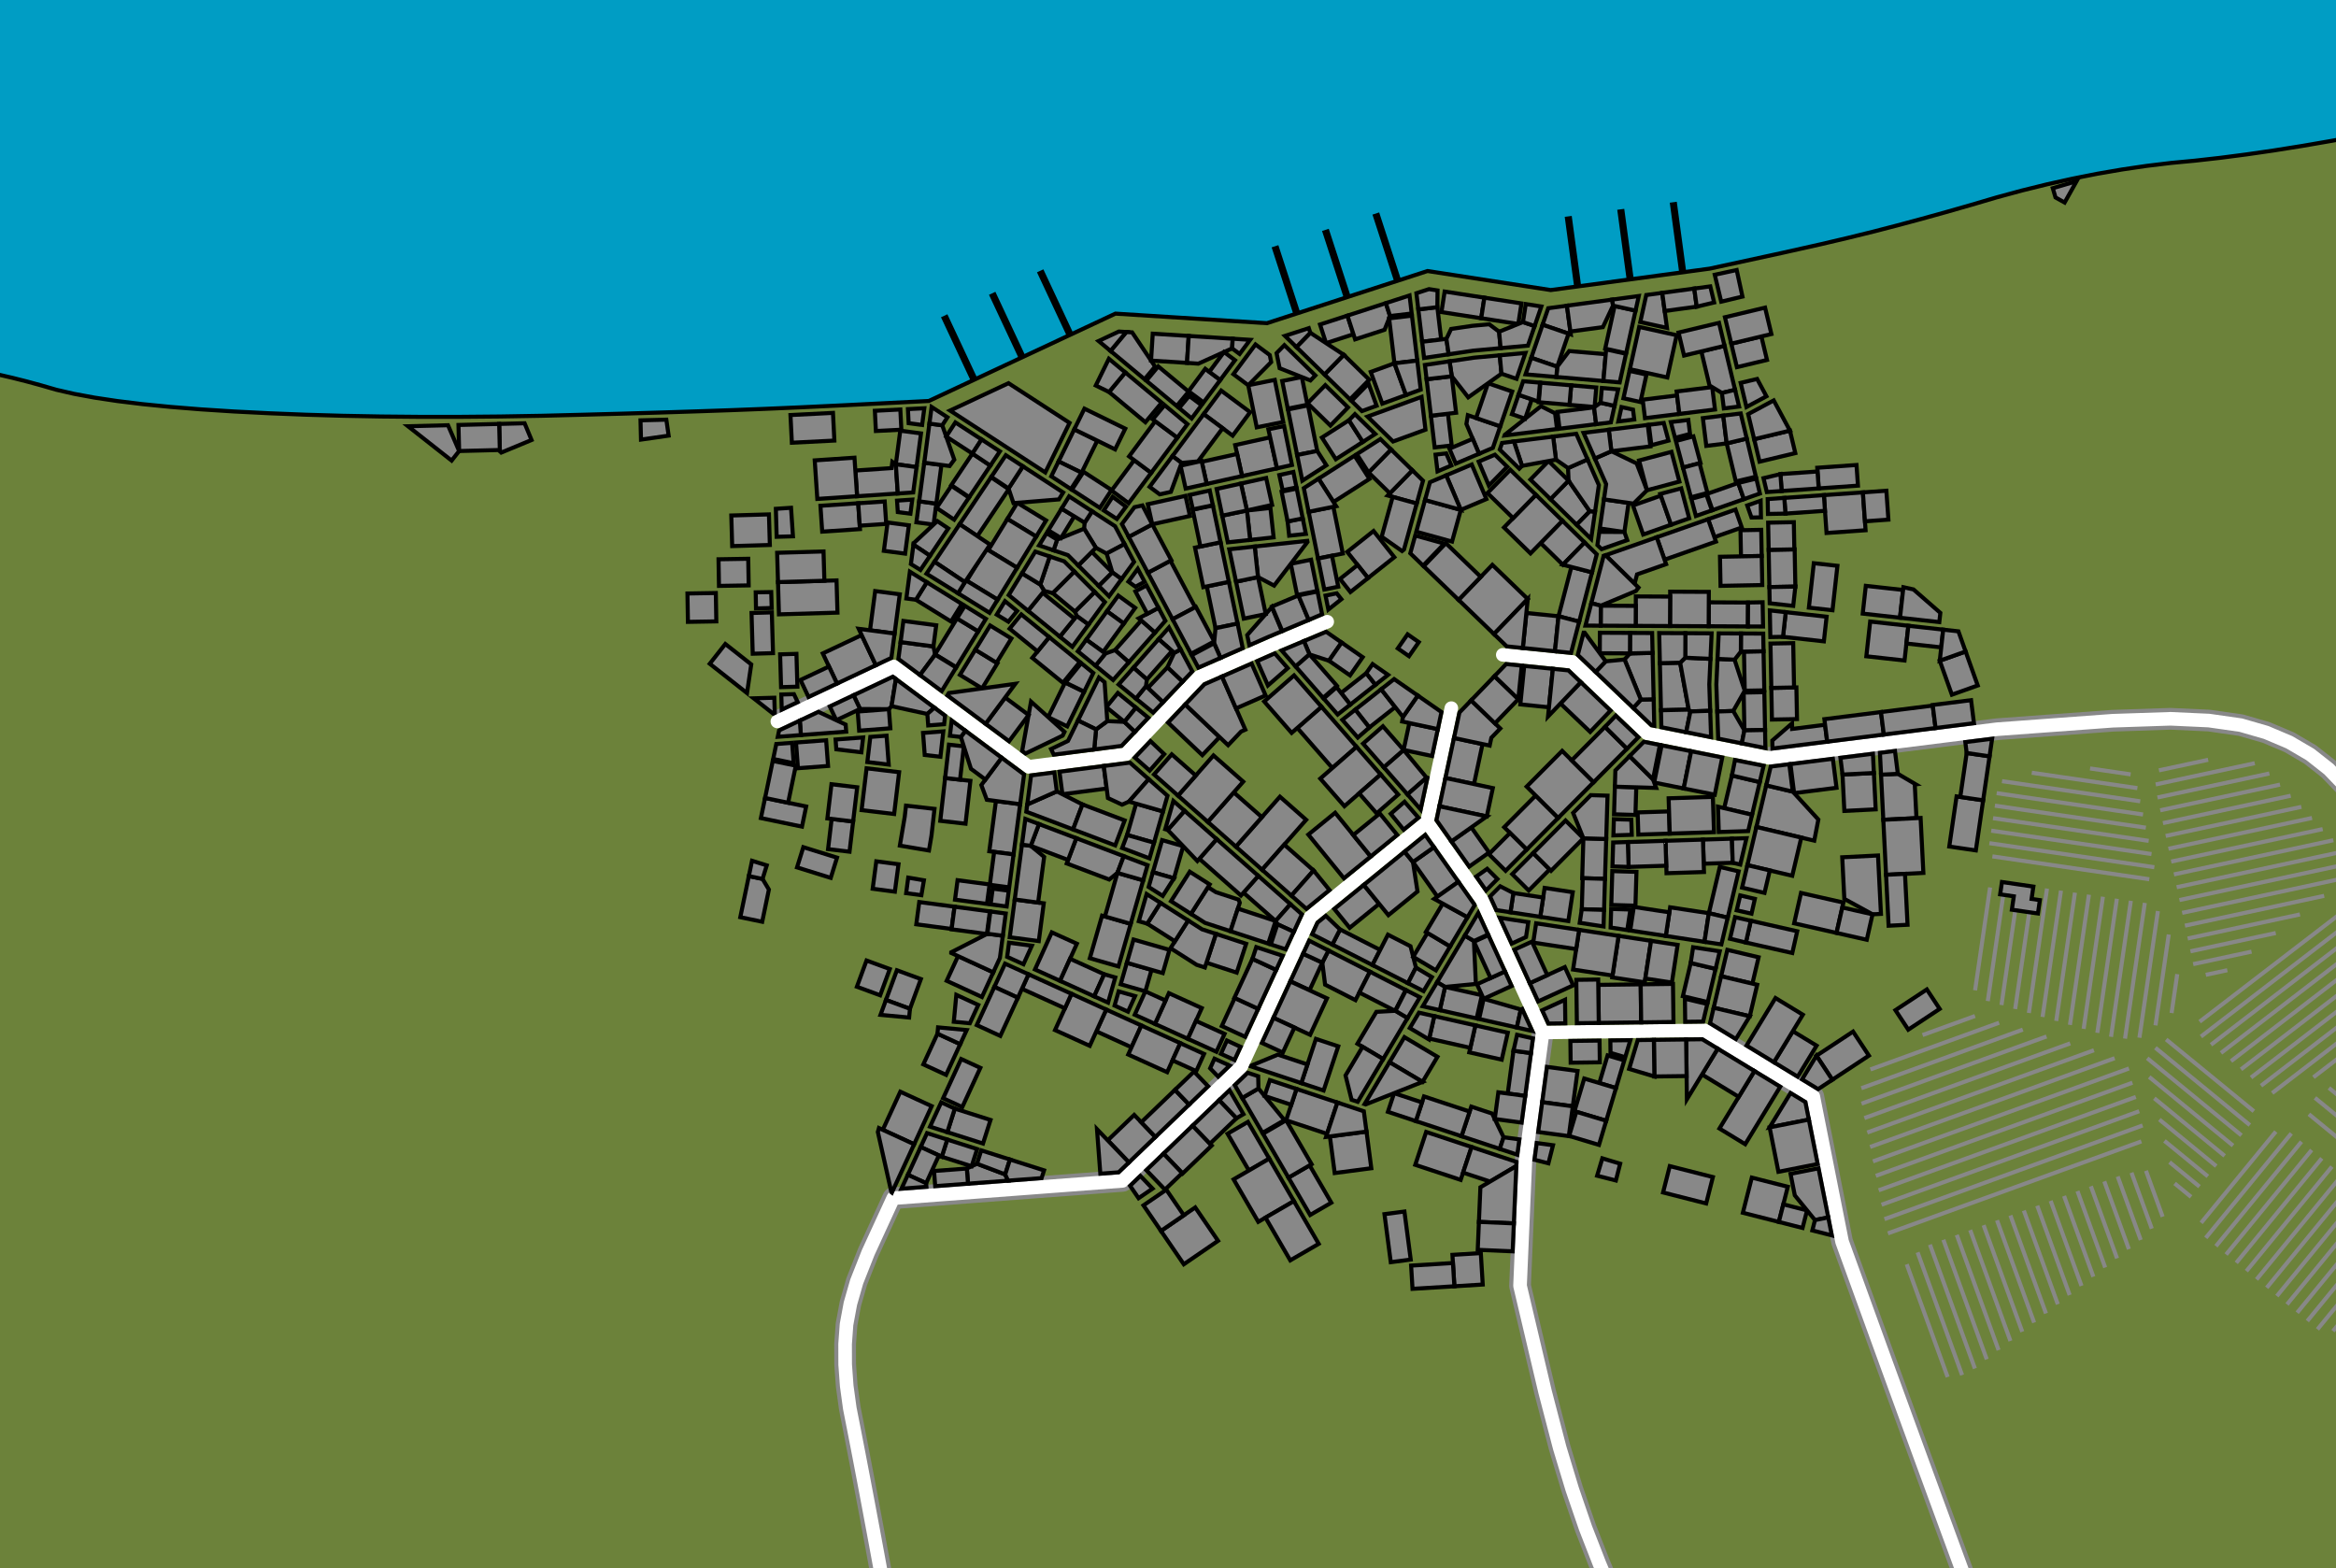 <?xml version="1.0" encoding="UTF-8" standalone="no"?><svg width="264.46" height="177.525" xmlns="http://www.w3.org/2000/svg"><style><![CDATA[@import url("https://fonts.googleapis.com/css?family=IM+Fell+Great+Primer");]]></style><rect x="0" y="0" width="264.46" height="177.525" id="background" fill="#009DC4"/><g id="map" transform="translate(161.668 71.792)"><polygon points="-1.945,-9.094 9.157,1.62 9.182,3.034 3.359,9.069 2.068,9.195 -11.985,-0.589 -12.036,-2.193 -3.261,-9.158" fill="#FFFFFF"/><g id="land"><polygon points="-216.883,152.974 -212.202,147.359 -207.61,141.956 -203.673,136.596 -200.39,131.279 -197.761,126.006 -195.786,120.775 -194.466,115.588 -193.8,110.443 -193.788,105.342 -194.431,100.284 -194.608,94.274 -194.32,87.312 -193.566,79.398 -192.347,70.533 -190.663,60.715 -188.514,49.946 -185.899,38.225 -182.819,25.552 -180.134,14.275 -177.845,4.395 -175.952,-4.089 -174.454,-11.177 -173.353,-16.868 -172.646,-21.162 -172.336,-24.061 -172.421,-25.562 -172.344,-26.862 -172.106,-27.961 -171.706,-28.857 -171.145,-29.552 -170.422,-30.044 -169.538,-30.335 -168.492,-30.424 -167.284,-30.312 -166.012,-30.151 -164.674,-29.941 -163.272,-29.683 -161.805,-29.377 -160.273,-29.023 -158.677,-28.62 -157.015,-28.168 -155.289,-27.669 -153.276,-27.206 -150.976,-26.781 -148.39,-26.392 -145.516,-26.041 -142.357,-25.727 -138.91,-25.45 -135.177,-25.21 -131.157,-25.008 -127.043,-24.845 -122.834,-24.724 -118.53,-24.643 -114.131,-24.602 -109.637,-24.602 -105.049,-24.643 -100.366,-24.724 -95.589,-24.845 -91.059,-24.969 -86.777,-25.096 -82.743,-25.225 -78.957,-25.356 -75.07,-25.507 -71.081,-25.679 -65.943,-25.923 -56.513,-26.4 -35.388,-36.288 -18.238,-35.206 -0.056,-41.111 13.889,-38.956 31.884,-41.38 40.079,-43.16 44.387,-44.124 47.541,-44.865 50.451,-45.582 53.117,-46.273 55.841,-47.005 58.626,-47.778 61.469,-48.592 64.372,-49.447 67.253,-50.228 70.114,-50.934 72.953,-51.565 75.771,-52.122 78.568,-52.604 81.344,-53.012 84.099,-53.345 86.832,-53.604 89.685,-53.925 92.658,-54.311 95.75,-54.759 98.961,-55.271 102.291,-55.846 105.741,-56.484 109.311,-57.186 113,-57.951 116.282,-58.516 119.159,-58.881 121.629,-59.047 123.692,-59.013 125.35,-58.78 126.601,-58.346 127.446,-57.713 127.884,-56.88 128.424,-56.153 129.066,-55.531 129.809,-55.014 130.654,-54.602 131.601,-54.295 132.649,-54.094 133.799,-53.998 135.051,-54.008 136.223,-53.283 137.315,-51.824 138.327,-49.632 139.26,-46.705 140.113,-43.044 140.886,-38.65 141.58,-33.521 142.193,-27.658 143.07,-22.196 144.208,-17.136 145.609,-12.476 147.272,-8.217 149.198,-4.36 151.386,-0.903 153.836,2.153 156.548,4.807 159.452,7.24 162.547,9.451 165.833,11.44 169.31,13.207 172.978,14.752 176.838,16.075 180.889,17.177 185.13,18.056 189.389,19.237 193.666,20.72 197.959,22.505 202.27,24.591 206.598,26.978 210.943,29.668 215.306,32.659 219.686,35.951 223.982,38.827 228.196,41.286 232.327,43.329 236.374,44.954 240.339,46.163 244.221,46.955 248.019,47.33 251.735,47.289 255.423,47.375 259.085,47.589 262.719,47.931 266.326,48.401 269.906,48.998 273.459,49.723 276.985,50.576 280.484,51.557 283.782,53.178 286.879,55.437 289.776,58.336 292.472,61.875 294.967,66.053 297.262,70.87 299.356,76.327 301.249,82.424 303.278,87.884 305.442,92.709 307.741,96.897 310.176,100.45 313.118,103.494 316.567,106.028 321.64,108.43 458.274,154.522 432.8,215.814 420.778,238.406 403.66,266.365 369.837,311.629 345.068,338.851 339.254,344.671 273.23,399.045 270.25,401.069 226.095,427.519 193.383,443.277 115.927,469.524 37.205,482.19 -16.174,483.353 -87.107,475.714 -123.805,467.508 -195.515,442.341 -255.503,410.621 -310.179,371.053 -244.813,250.341 -253.252,239.872 -257.527,232.2 -259.739,225.115 -259.886,218.617 -258.671,211.968 -256.092,205.169 -252.149,198.219 -246.843,191.119 -241.627,184.232 -236.499,177.556 -231.461,171.092 -226.512,164.841 -221.653,158.801" fill="#6C823A" stroke="#000000" stroke-width="0.46"/></g><g fill="none"><polyline points="12.977,45.088 11.02,59.652 10.416,73.766 13.25,85.762 14.906,92.108 16.327,96.803 17.829,101.179 19.411,105.238 21.18,109.422 23.134,113.732 25.273,118.168 27.599,122.73 30.246,127.002 33.214,130.986 36.504,134.68 40.116,138.085 44.05,141.2 48.305,144.026 52.881,146.563 57.78,148.811 61.869,151.282 65.148,153.978 67.618,156.899 69.279,160.044 70.13,163.413 70.172,167.006 69.405,170.824 67.828,174.865 66.705,179.082 66.034,183.472 65.817,188.037 66.053,192.777 66.742,197.69 67.885,202.778 69.48,208.041 71.529,213.477 73.376,218.909 75.023,224.335 76.468,229.757 77.712,235.173 78.755,240.584 79.597,245.99 80.238,251.39 80.677,256.786 80.986,262.006 81.165,267.051 81.213,271.92 81.131,276.614 80.919,281.132 80.576,285.475 80.103,289.643 79.499,293.635 79.129,297.86 78.993,302.317 79.09,307.006 79.42,311.928 80.143,317.813 81.257,324.662 83.237,334.669 87.506,354.416" stroke="#888888" stroke-width="2.46" stroke-linejoin="round" stroke-linecap="butt"/><polyline points="2.639,8.374 -0.117,21.273 6.09,30.061 12.977,45.088 11.02,59.652 10.416,73.766 13.25,85.762 14.906,92.108 16.327,96.803 17.829,101.179 19.411,105.238 21.18,109.422 23.134,113.732 25.273,118.168 27.599,122.73 30.246,127.002 33.214,130.986 36.504,134.68 40.116,138.085 44.05,141.2 48.305,144.026 52.881,146.563 57.78,148.811 61.869,151.282 65.148,153.978 67.618,156.899 69.279,160.044 70.13,163.413 70.172,167.006 69.405,170.824 67.828,174.865 66.705,179.082 66.034,183.472 65.817,188.037 66.053,192.777 66.742,197.69 67.885,202.778 69.48,208.041 71.529,213.477 73.376,218.909 75.023,224.335 76.468,229.757 77.712,235.173 78.755,240.584 79.597,245.99 80.238,251.39 80.677,256.786 80.986,262.006 81.165,267.051 81.213,271.92 81.131,276.614 80.919,281.132 80.576,285.475 80.103,289.643 79.499,293.635 79.129,297.86 78.993,302.317 79.09,307.006 79.42,311.928 80.143,317.813 81.257,324.662 83.237,334.669 87.506,354.416" stroke="#FFFFFF" stroke-width="1.54" stroke-linejoin="round" stroke-linecap="round"/></g><g fill="none"><polyline points="31.32,44.853 43.616,52.343 46.873,68.768 50.132,77.749 51.906,82.631 53.282,86.405 54.621,90.071 55.923,93.628 57.31,97.409 58.78,101.414 60.335,105.644 61.974,110.097 63.521,114.478 64.975,118.786 66.338,123.022 67.608,127.186 68.786,131.277 69.872,135.296 70.866,139.243 71.768,143.117 73.264,146.933 75.355,150.69 78.041,154.389 81.322,158.029 85.197,161.61 89.667,165.133 94.732,168.598 100.391,172.004 105.93,175.41 111.348,178.817 116.645,182.225 121.821,185.633 126.877,189.042 131.811,192.451 136.625,195.86 141.318,199.27 145.934,202.366 150.472,205.147 154.934,207.613 159.318,209.764 163.625,211.6 167.855,213.122 172.008,214.329 176.084,215.221 180.313,215.922 184.694,216.432 189.228,216.751 193.914,216.879 198.754,216.815 203.746,216.561 208.891,216.115 214.189,215.478 219.281,215.747 224.167,216.922 228.847,219.003 233.322,221.989 238.048,226.708 243.024,233.159 249.621,243.821 261.947,266.13" stroke="#888888" stroke-width="2.46" stroke-linejoin="round" stroke-linecap="butt"/><polyline points="12.977,45.088 31.32,44.853 43.616,52.343 46.873,68.768 50.132,77.749 51.906,82.631 53.282,86.405 54.621,90.071 55.923,93.628 57.31,97.409 58.78,101.414 60.335,105.644 61.974,110.097 63.521,114.478 64.975,118.786 66.338,123.022 67.608,127.186 68.786,131.277 69.872,135.296 70.866,139.243 71.768,143.117 73.264,146.933 75.355,150.69 78.041,154.389 81.322,158.029 85.197,161.61 89.667,165.133 94.732,168.598 100.391,172.004 105.93,175.41 111.348,178.817 116.645,182.225 121.821,185.633 126.877,189.042 131.811,192.451 136.625,195.86 141.318,199.27 145.934,202.366 150.472,205.147 154.934,207.613 159.318,209.764 163.625,211.6 167.855,213.122 172.008,214.329 176.084,215.221 180.313,215.922 184.694,216.432 189.228,216.751 193.914,216.879 198.754,216.815 203.746,216.561 208.891,216.115 214.189,215.478 219.281,215.747 224.167,216.922 228.847,219.003 233.322,221.989 238.048,226.708 243.024,233.159 249.621,243.821 261.947,266.13" stroke="#FFFFFF" stroke-width="1.54" stroke-linejoin="round" stroke-linecap="round"/></g><g fill="none"><polyline points="38.616,14.001 64.422,10.76 77.518,9.799 84.056,9.579 88.402,9.78 92.011,10.296 94.883,11.125 97.502,12.233 99.87,13.62 101.986,15.285 103.849,17.228 105.785,19.229 107.794,21.288 109.875,23.404 112.029,25.577 114.255,27.808 116.554,30.097 118.925,32.443 121.368,34.846 123.801,37.169 126.223,39.411 128.634,41.572 131.034,43.653 133.423,45.652 135.801,47.571 138.169,49.409 140.525,51.166 143.018,53.063 145.648,55.101 148.415,57.279 151.319,59.597 154.36,62.055 157.537,64.653 160.851,67.391 164.303,70.27 168.015,72.965 171.988,75.476 176.222,77.804 180.717,79.948 185.473,81.908 190.49,83.684 195.767,85.277 201.306,86.686 206.769,88.282 212.156,90.064 217.467,92.033 222.702,94.189 227.861,96.531 232.945,99.06 237.952,101.776 242.883,104.678 247.944,107.045 253.134,108.875 258.454,110.17 263.903,110.929 269.481,111.152 275.189,110.839 281.026,109.991 286.993,108.606 292.417,108.614 297.297,110.014 301.635,112.807 305.43,116.992 308.885,123.788 312,133.197 315.383,148.874 320.862,181.795" stroke="#888888" stroke-width="2.46" stroke-linejoin="round" stroke-linecap="butt"/><polyline points="8.463,2.339 16.339,3.14 24.81,11.233 38.616,14.001 64.422,10.76 77.518,9.799 84.056,9.579 88.402,9.78 92.011,10.296 94.883,11.125 97.502,12.233 99.87,13.62 101.986,15.285 103.849,17.228 105.785,19.229 107.794,21.288 109.875,23.404 112.029,25.577 114.255,27.808 116.554,30.097 118.925,32.443 121.368,34.846 123.801,37.169 126.223,39.411 128.634,41.572 131.034,43.653 133.423,45.652 135.801,47.571 138.169,49.409 140.525,51.166 143.018,53.063 145.648,55.101 148.415,57.279 151.319,59.597 154.36,62.055 157.537,64.653 160.851,67.391 164.303,70.27 168.015,72.965 171.988,75.476 176.222,77.804 180.717,79.948 185.473,81.908 190.49,83.684 195.767,85.277 201.306,86.686 206.769,88.282 212.156,90.064 217.467,92.033 222.702,94.189 227.861,96.531 232.945,99.06 237.952,101.776 242.883,104.678 247.944,107.045 253.134,108.875 258.454,110.17 263.903,110.929 269.481,111.152 275.189,110.839 281.026,109.991 286.993,108.606 292.417,108.614 297.297,110.014 301.635,112.807 305.43,116.992 308.885,123.788 312,133.197 315.383,148.874 320.862,181.795" stroke="#FFFFFF" stroke-width="1.54" stroke-linejoin="round" stroke-linecap="round"/></g><g fill="none"><polyline points="-21.164,48.982 -34.596,61.89 -60.548,63.848 -63.382,70.009 -64.683,73.303 -65.394,75.784 -65.83,78.135 -65.993,80.358 -65.986,82.68 -65.81,85.102 -65.464,87.623 -64.949,90.243 -64.422,92.96 -63.884,95.773 -63.334,98.683 -62.772,101.69 -62.198,104.793 -61.613,107.993 -61.016,111.289 -60.408,114.682 -59.698,118.181 -58.887,121.786 -57.974,125.497 -56.961,129.313 -55.846,133.236 -54.63,137.264 -53.312,141.398 -51.894,145.639 -51.048,149.878 -50.774,154.115 -51.074,158.352 -51.946,162.588 -53.391,166.822 -55.408,171.055 -57.999,175.287 -61.162,179.518 -64.355,183.802 -67.578,188.14 -70.832,192.532 -74.116,196.977 -77.43,201.477 -80.775,206.03 -84.15,210.636 -87.555,215.297 -91.231,220.091 -95.179,225.02 -99.399,230.084 -103.89,235.282 -108.653,240.614 -113.687,246.08 -118.993,251.681 -124.57,257.417 -129.717,263.795 -134.433,270.818 -138.717,278.484 -142.571,286.793 -146.261,297.107 -149.786,309.424 -153.945,327.827 -161.135,364.559" stroke="#888888" stroke-width="2.46" stroke-linejoin="round" stroke-linecap="butt"/><polyline points="-0.117,21.273 -13.323,32.022 -21.164,48.982 -34.596,61.89 -60.548,63.848 -63.382,70.009 -64.683,73.303 -65.394,75.784 -65.83,78.135 -65.993,80.358 -65.986,82.68 -65.81,85.102 -65.464,87.623 -64.949,90.243 -64.422,92.96 -63.884,95.773 -63.334,98.683 -62.772,101.69 -62.198,104.793 -61.613,107.993 -61.016,111.289 -60.408,114.682 -59.698,118.181 -58.887,121.786 -57.974,125.497 -56.961,129.313 -55.846,133.236 -54.63,137.264 -53.312,141.398 -51.894,145.639 -51.048,149.878 -50.774,154.115 -51.074,158.352 -51.946,162.588 -53.391,166.822 -55.408,171.055 -57.999,175.287 -61.162,179.518 -64.355,183.802 -67.578,188.14 -70.832,192.532 -74.116,196.977 -77.43,201.477 -80.775,206.03 -84.15,210.636 -87.555,215.297 -91.231,220.091 -95.179,225.02 -99.399,230.084 -103.89,235.282 -108.653,240.614 -113.687,246.08 -118.993,251.681 -124.57,257.417 -129.717,263.795 -134.433,270.818 -138.717,278.484 -142.571,286.793 -146.261,297.107 -149.786,309.424 -153.945,327.827 -161.135,364.559" stroke="#FFFFFF" stroke-width="1.54" stroke-linejoin="round" stroke-linecap="round"/></g><g fill="none"><polyline points="-60.479,3.659 -73.663,9.88" stroke="#888888" stroke-width="2.46" stroke-linejoin="round" stroke-linecap="butt"/><polyline points="-11.414,-1.409 -17.653,1.215 -25.901,4.836 -34.217,13.592 -45.214,15.016 -60.479,3.659 -73.663,9.88" stroke="#FFFFFF" stroke-width="1.54" stroke-linejoin="round" stroke-linecap="round"/></g><g fill="#888888" stroke="#000000" stroke-width="0.46"><polygon points="-2.155,2.492 -3.422,1.609 -2.313,0.017 -1.046,0.899"/></g><g fill="#888888" stroke="#000000" stroke-width="0.46"><polygon points="-5.011,15.068 -2.765,13.105 -0.163,16.243 -2.328,18.137"/><polygon points="1.109,10.749 0.458,13.794 -2.765,13.105 -2.115,10.06"/><polygon points="-5.011,15.068 -7.354,12.389 -5.108,10.425 -2.765,13.105"/><polygon points="-8.237,8.546 -5.305,6.237 -3.716,8.256 -6.648,10.565"/><polygon points="1.109,10.749 -2.93,9.885 -2.841,9.367 -1.158,6.949 1.522,8.815"/><polygon points="-2.328,18.137 -0.163,16.243 -0.069,16.263 -0.835,19.845"/><polygon points="-8.237,8.546 -6.648,10.565 -7.952,11.704 -9.704,9.7"/><polygon points="-1.158,6.949 -2.841,9.367 -5.305,6.237 -3.839,5.083"/><polygon points="-9.782,0.946 -11.216,3.006 -13.42,2.289 -14.053,0.786 -11.534,-0.274"/><polygon points="-14.053,0.786 -13.42,2.289 -14.986,3.658 -16.572,1.845"/><polygon points="-11.882,7.209 -14.986,3.658 -13.42,2.289 -10.316,5.84"/><polygon points="-9.782,0.946 -7.397,2.606 -8.831,4.665 -11.216,3.006"/><polygon points="-5.951,5.728 -8.804,7.974 -9.843,6.655 -6.99,4.409"/><polygon points="-11.816,7.284 -10.354,6.006 -8.804,7.974 -10.231,9.097"/><polygon points="-5.951,5.728 -6.99,4.409 -6.277,3.385 -4.525,4.605"/></g><g fill="#888888" stroke="#000000" stroke-width="0.46"><polygon points="7.465,-0.013 3.456,-3.883 7.283,-7.848 11.292,-3.979"/><polygon points="15.215,-12.841 17.731,-10.381 15.265,-7.86 12.75,-10.321"/><polygon points="15.215,-12.841 11.601,-9.146 8.6,-12.081 12.214,-15.776"/><polygon points="18.567,-7 17.113,-1.419 14.773,-2.029 16.227,-7.61"/><polygon points="18.567,-7 15.265,-7.86 17.731,-10.381 19.099,-9.043"/><polygon points="14.37,1.935 10.729,1.564 11.132,-2.399 14.773,-2.029"/><polygon points="3.456,-3.883 -0.493,-7.693 2.021,-10.299 5.97,-6.488"/><polygon points="7.465,-0.013 11.292,-3.979 10.729,1.564 8.908,1.379"/><polygon points="9.312,-18.615 12.214,-15.776 9.633,-13.137 6.73,-15.976"/><polygon points="14.37,1.935 14.773,-2.029 17.113,-1.419 16.191,2.12"/><polygon points="-1.452,-11.167 1.849,-10.254 -0.56,-7.757 -2.008,-9.155"/><polygon points="-1.332,-11.602 -0.34,-15.189 3.711,-14.069 2.719,-10.482"/><polygon points="2.055,-17.98 4.951,-19.206 6.607,-15.296 3.711,-14.069"/><polygon points="8.967,-18.952 6.883,-16.822 5.733,-19.538 7.572,-20.317"/><polygon points="2.055,-17.98 3.711,-14.069 -0.34,-15.189 0.216,-17.201"/></g><g fill="#888888" stroke="#000000" stroke-width="0.46"><polygon points="-1.28,-14.791 -4.562,-15.698 -1.773,-18.551 -0.567,-17.372"/><polygon points="-4.185,-20.909 -1.773,-18.551 -4.32,-15.945 -6.732,-18.303"/><polygon points="-2.942,-9.411 -5.249,-11.034 -4.002,-15.544 -1.28,-14.791 -2.719,-9.588"/><polygon points="-12.396,-17.6 -8.322,-20.21 -6.632,-17.573 -10.706,-14.963"/><polygon points="-4.185,-20.909 -6.732,-18.303 -8.061,-20.377 -5.391,-22.088"/><polygon points="-3.815,-8.717 -6.794,-6.353 -9.145,-9.316 -6.167,-11.68"/><polygon points="-13.519,-13.856 -10.717,-14.422 -9.648,-9.129 -12.451,-8.563"/><polygon points="-12.396,-17.6 -10.4,-14.486 -13.519,-13.856 -14.06,-16.534"/><polygon points="-6.794,-6.353 -8.788,-4.77 -9.965,-6.253 -7.971,-7.836"/><polygon points="-11.742,-5.054 -12.451,-8.563 -10.873,-8.882 -10.165,-5.373"/><polygon points="-11.604,-4.369 -10.335,-4.625 -9.808,-3.961 -11.285,-2.789"/><polygon points="-11.632,-28.189 -9.053,-25.669 -11.056,-23.62 -13.635,-26.141"/><polygon points="-15.877,-25.531 -16.508,-28.66 -14.287,-29.109 -13.655,-25.979"/><polygon points="-14.817,-20.281 -15.858,-25.437 -13.586,-25.896 -12.545,-20.74"/><polygon points="-17.146,-31.816 -16.264,-32.717 -12.759,-29.291 -13.315,-28.722 -16.801,-30.108"/><polygon points="-7.381,-21.763 -10.438,-19.805 -12.011,-22.261 -8.954,-24.219"/><polygon points="-7.381,-21.763 -8.954,-24.219 -8.278,-24.911 -5.978,-22.662"/><polygon points="-14.817,-20.281 -12.545,-20.74 -11.507,-19.12 -14.23,-17.375"/></g><g fill="#888888" stroke="#000000" stroke-width="0.46"><polygon points="2.94,11.751 6.171,12.442 5.204,16.969 1.972,16.279"/><polygon points="11.171,24.383 8.624,21.849 12.186,18.267 14.733,20.8"/><polygon points="14.733,20.8 11.166,17.254 15.185,13.212 18.752,16.758"/><polygon points="1.287,19.486 1.972,16.279 7.336,17.425 6.65,20.632"/><polygon points="4.879,7.493 8.179,10.677 7.17,11.723 6.979,12.614 2.94,11.751 3.557,8.863"/><polygon points="11.171,24.383 8.781,26.786 6.891,24.906 9.281,22.502"/><polygon points="4.663,26.308 2.65,23.458 4.899,21.869 6.912,24.719"/><polygon points="4.879,7.493 7.523,4.753 10.222,7.358 7.578,10.097"/><polygon points="1.287,19.486 6.65,20.632 2.65,23.458 0.952,21.054"/><polygon points="10.892,3.591 14.133,3.921 13.69,8.277 10.45,7.947"/><polygon points="17.294,5.436 20.66,8.651 18.357,11.062 14.991,7.846"/><polygon points="10.608,3.562 10.222,7.358 7.523,4.753 8.845,3.383"/><polygon points="22.526,12.963 18.752,16.758 16.266,14.286 20.039,10.49"/><polygon points="17.294,5.436 13.585,9.319 14.133,3.921 15.896,4.1"/><polygon points="5.46,27.435 6.698,26.561 7.858,27.715 6.571,29.009"/><polygon points="22.526,12.963 20.039,10.49 21.254,9.219 23.815,11.666"/></g><g fill="#888888" stroke="#000000" stroke-width="0.46"><polygon points="-18.786,26.671 -21.755,24.051 -16.767,18.396 -13.797,21.015"/><polygon points="-8.092,12.759 -10.829,15.153 -14.799,10.612 -12.061,8.219"/><polygon points="-24.935,21.247 -21.991,17.91 -18.811,20.714 -21.755,24.051"/><polygon points="-5.359,15.885 -9.465,19.475 -12.198,16.349 -8.092,12.759"/><polygon points="-6.484,25.166 -9.521,27.639 -13.552,22.687 -10.515,20.215"/><polygon points="-15.465,29.6 -18.786,26.671 -16.275,23.825 -12.955,26.754"/><polygon points="-24.935,21.247 -28.302,18.277 -24.289,13.728 -20.922,16.697"/><polygon points="-5.359,15.885 -3.376,18.153 -5.816,20.286 -7.799,18.018"/><polygon points="-3.485,22.725 -6.484,25.166 -8.46,22.739 -5.46,20.297"/><polygon points="-15.167,4.667 -12.061,8.219 -15.441,11.174 -18.547,7.621"/><polygon points="-15.465,29.6 -12.955,26.754 -11.154,28.967 -13.769,31.096"/><polygon points="-28.302,18.277 -31.02,15.879 -29.014,13.604 -26.295,16.002"/><polygon points="-29.432,10.006 -27.486,7.957 -23.603,11.646 -25.549,13.695"/><polygon points="-23.323,4.797 -20.683,10.81 -21.162,11.021 -22.632,12.568 -27.486,7.957 -25.315,5.671"/><polygon points="-23.323,4.797 -19.972,3.325 -18.388,6.933 -21.739,8.405"/><polygon points="-2.758,22.134 -4.222,20.335 -2.662,18.971 -1.086,20.773"/><polygon points="-15.884,3.847 -18.127,5.808 -19.339,3.048 -17.347,2.173"/><polygon points="-31.425,12.104 -29.868,13.582 -31.512,15.445 -33.191,13.964"/></g><g fill="#888888" stroke="#000000" stroke-width="0.46"><polygon points="-17.35,-28.787 -16.388,-24.022 -19.391,-23.415 -20.353,-28.18"/><polygon points="-19.532,-32.798 -17.918,-31.597 -17.758,-30.805 -20.353,-28.18 -22.036,-29.432"/><polygon points="-25.398,-24.912 -23.418,-27.573 -20.138,-25.133 -22.118,-22.472"/><polygon points="-25.398,-24.912 -23.253,-23.316 -26.045,-19.563 -27.9,-19.387 -28.935,-20.157"/><polygon points="-21.056,-17.897 -21.834,-21.405 -17.874,-22.283 -17.096,-18.775"/><polygon points="-25.06,-17.009 -25.616,-19.515 -21.611,-20.403 -21.056,-17.897"/><polygon points="-17.096,-18.775 -18.076,-23.195 -16.294,-23.554 -15.404,-19.151"/><polygon points="-25.06,-17.009 -27.441,-16.481 -28.016,-19.074 -25.635,-19.602"/><polygon points="-28.935,-20.157 -27.9,-19.387 -29.111,-16.11 -30.376,-15.83 -31.521,-16.682"/><polygon points="-31.723,-6.955 -29.166,-8.316 -26.364,-3.049 -28.92,-1.689"/><polygon points="-22.549,-5.927 -21.559,-1.198 -24.059,-0.675 -25.048,-5.404"/><polygon points="-22.549,-5.927 -25.442,-5.321 -26.379,-9.798 -23.485,-10.404"/><polygon points="-26.838,2.224 -28.92,-1.689 -26.282,-3.092 -24.201,0.82"/><polygon points="-31.723,-6.955 -33.885,-11.019 -31.222,-12.437 -29.059,-8.372"/><polygon points="-24.356,-14.566 -23.485,-10.404 -25.771,-9.926 -26.642,-14.088"/><polygon points="-23.491,2.686 -24.22,1.025 -24.059,-0.675 -21.559,-1.198 -20.977,1.582"/><polygon points="-26.757,2.376 -24.22,1.025 -23.491,2.686 -26.005,3.79"/><polygon points="-31.726,-14.711 -27.458,-15.658 -26.954,-13.383 -31.222,-12.437"/><polygon points="-32.329,-14.577 -31.222,-12.437 -33.885,-11.019 -34.656,-12.467 -33.236,-14.376"/><polygon points="-24.363,-14.6 -26.625,-14.126 -26.987,-15.762 -24.712,-16.267"/><polygon points="-20.47,0.103 -17.68,-3.064 -16.534,-0.34 -18.048,0.297 -20.229,1.254"/><polygon points="-13.506,-1.614 -16.499,-0.355 -17.666,-3.129 -14.673,-4.388"/><polygon points="-20.859,-1.758 -21.735,-5.943 -19.248,-6.463 -18.372,-2.278"/><polygon points="-13.24,-8.43 -12.527,-4.897 -14.822,-4.434 -15.535,-7.967"/><polygon points="-13.506,-1.614 -14.673,-4.388 -12.512,-4.825 -11.992,-2.251"/><polygon points="-13.646,-10.439 -17.424,-5.495 -19.248,-6.463 -19.622,-9.922 -13.671,-10.565"/><polygon points="-19.622,-9.922 -19.248,-6.463 -21.735,-5.943 -22.502,-9.611"/><polygon points="-15.722,-11.148 -15.896,-12.76 -14.184,-13.106 -13.83,-11.352"/><polygon points="-14.864,-16.476 -14.184,-13.106 -15.896,-12.76 -16.576,-16.131"/><polygon points="-17.482,-10.958 -20.14,-10.671 -20.5,-14.001 -17.841,-14.288"/><polygon points="-21.18,-17.05 -18.328,-17.683 -17.652,-14.636 -20.504,-14.003"/><polygon points="-14.892,-16.613 -16.457,-16.297 -16.837,-18.013 -15.246,-18.366"/><polygon points="-23.299,-13.419 -20.504,-14.003 -20.5,-14.001 -20.14,-10.671 -22.667,-10.397"/><polygon points="-21.18,-17.05 -20.504,-14.003 -23.299,-13.419 -23.931,-16.44"/></g><g fill="#888888" stroke="#000000" stroke-width="0.46"><polygon points="37.72,-11.812 37.777,-8.854 35.43,-8.809 35.373,-11.767"/><polygon points="31.705,-13.014 34.811,-14.106 35.524,-12.078 32.417,-10.986"/><polygon points="31.705,-13.014 32.596,-10.479 26.774,-8.434 25.884,-10.969"/><polygon points="37.777,-8.854 37.84,-5.562 33.115,-5.471 33.052,-8.764"/><polygon points="37.693,-13.226 36.616,-13.205 36.136,-14.571 37.657,-15.105"/><polygon points="36.217,-0.875 31.771,-0.898 31.785,-3.606 36.231,-3.582"/><polygon points="27.394,-0.921 27.414,-4.811 31.791,-4.788 31.771,-0.898"/><polygon points="36.217,-0.875 36.231,-3.582 37.877,-3.614 37.93,-0.866"/><polygon points="25.884,-10.969 26.953,-7.927 23.663,-6.772 23.387,-5.71 20.095,-8.936"/><polygon points="23.51,-0.941 23.527,-4.275 27.411,-4.255 27.394,-0.921"/><polygon points="20.095,-8.936 23.831,-5.275 23.531,-4.886 19.558,-3.224 18.483,-3.504 19.878,-8.86"/><polygon points="23.51,-0.941 19.546,-0.962 19.558,-3.224 23.522,-3.204"/><polygon points="18.483,-3.504 19.558,-3.224 19.546,-0.962 17.823,-0.971"/><polygon points="23.24,8.35 24.094,7.404 25.543,7.37 25.612,10.374 25.291,10.309"/><polygon points="25.543,7.37 24.094,7.404 22.246,2.868 22.859,2.177 25.422,2.118"/><polygon points="18.972,4.272 20.117,3.074 22.246,2.868 24.094,7.404 23.24,8.35"/><polygon points="25.422,2.118 22.859,2.177 22.871,-0.144 25.371,-0.131"/><polygon points="19.457,-0.162 22.871,-0.144 22.859,2.177 19.445,2.159"/><polygon points="17.734,-0.171 20.117,3.074 18.972,4.272 16.958,2.349 17.614,-0.172"/><polygon points="26.249,3.281 28.544,3.229 29.514,8.54 26.371,8.612"/><polygon points="26.371,8.612 29.514,8.54 29.701,8.749 29.23,11.099 26.416,10.535"/><polygon points="31.943,8.673 29.701,8.749 29.514,8.54 28.544,3.229 29.124,2.662 31.974,2.793 31.841,5.682"/><polygon points="29.23,11.099 29.701,8.749 31.943,8.673 32.045,11.664"/><polygon points="31.974,2.793 29.124,2.662 29.138,-0.112 32.106,-0.096"/><polygon points="29.138,-0.112 29.124,2.662 28.544,3.229 26.249,3.281 26.171,-0.127"/><polygon points="38.073,6.566 38.155,10.845 35.818,10.89 35.736,6.611"/><polygon points="37.984,1.929 38.069,6.359 35.855,6.401 35.77,1.972"/><polygon points="32.774,2.797 34.703,2.886 35.855,6.401 34.553,8.695 32.746,8.756 32.642,5.687"/><polygon points="32.746,8.756 34.553,8.695 35.818,10.89 35.523,12.361 32.851,11.825"/><polygon points="37.984,1.929 35.415,1.979 35.426,-0.079 37.946,-0.066"/><polygon points="35.426,-0.079 35.415,1.979 34.703,2.886 32.774,2.797 32.907,-0.092"/><polygon points="35.523,12.361 35.818,10.89 38.155,10.845 38.194,12.897"/></g><g fill="#888888" stroke="#000000" stroke-width="0.46"><polygon points="-12.228,-35.055 -9.126,-36.063 -8.442,-33.954 -11.544,-32.947"/><polygon points="-8.836,-26.575 -11.723,-29.397 -9.54,-31.63 -6.653,-28.808"/><polygon points="-4.774,-37.476 -4.299,-36.014 -4.922,-34.458 -8.254,-33.376 -9.126,-36.063"/><polygon points="-14.902,-32.505 -13.325,-34.118 -9.54,-31.63 -11.723,-29.397"/><polygon points="-2.492,-27.074 -5.177,-26.096 -6.485,-29.686 -3.801,-30.664"/><polygon points="-8.661,-26.403 -6.736,-28.372 -5.821,-25.861 -7.485,-25.254"/><polygon points="-1.821,-36.058 -1.218,-30.971 -3.801,-30.664 -4.404,-35.752"/><polygon points="-2.492,-27.074 -3.801,-30.664 -1.218,-30.971 -0.828,-27.681"/><polygon points="-1.85,-36.304 -4.299,-36.014 -4.774,-37.476 -2.092,-38.347"/><polygon points="-13.496,-34.644 -13.325,-34.118 -14.902,-32.505 -16.194,-33.768"/><polygon points="-3.963,-21.811 -6.851,-24.634 -0.731,-26.865 -0.29,-23.15"/><polygon points="0.753,-21.141 0.328,-24.73 2.254,-24.958 2.679,-21.369"/><polygon points="5.774,-20.424 4.344,-23.801 4.509,-24.789 8.178,-23.531 7.341,-21.088"/><polygon points="9.528,-27.467 8.178,-23.531 5.442,-24.469 6.792,-28.405"/><polygon points="5.774,-20.424 3.14,-19.308 2.424,-20.996 5.059,-22.112"/><polygon points="0.328,-24.73 -0.162,-28.861 2.686,-29.199 3.176,-25.067"/><polygon points="8.124,-31.568 8.314,-29.489 4.551,-26.81 2.686,-29.199 2.435,-30.889 5.223,-31.303"/><polygon points="0.85,-20.322 2.061,-20.466 2.641,-19.097 1.074,-18.433"/><polygon points="2.435,-30.889 2.686,-29.199 -0.162,-28.861 -0.353,-30.475"/><polygon points="10.02,-28.904 8.314,-29.489 8.124,-31.568 11.025,-31.834"/><polygon points="-0.665,-33.102 -1.099,-36.767 1.055,-37.022 1.49,-33.357"/><polygon points="-0.665,-33.102 2.081,-33.427 2.34,-31.684 -0.447,-31.269"/><polygon points="2.34,-31.684 2.081,-33.427 2.611,-34.551 5.014,-34.908 6.929,-35.083 8.048,-34.242 8.218,-32.38 5.127,-32.098"/><polygon points="1.881,-38.788 6.381,-38.093 6.021,-35.766 1.521,-36.462"/><polygon points="1.077,-38.912 1.055,-37.022 -1.099,-36.767 -1.316,-38.599 0.109,-39.062"/><polygon points="6.381,-38.093 10.577,-37.444 10.218,-35.118 6.021,-35.766"/><polygon points="8.218,-32.38 8.048,-34.242 10.749,-35.332 12.069,-34.88 11.309,-32.663"/><polygon points="12.069,-34.88 10.749,-35.332 11.064,-37.369 12.829,-37.097"/></g><g fill="#888888" stroke="#000000" stroke-width="0.46"><polygon points="22.123,-26.707 22.808,-29.809 24.731,-29.384 24.046,-26.282"/><polygon points="28.454,-24.935 24.561,-24.454 24.303,-26.546 28.196,-27.026"/><polygon points="22.85,-29.997 23.906,-34.781 28.148,-33.844 27.092,-29.06"/><polygon points="32.486,-25.432 28.454,-24.935 28.141,-27.473 32.173,-27.97"/><polygon points="21.903,-25.71 23.208,-25.422 23.346,-24.304 21.543,-24.082"/><polygon points="34.759,-27.664 33.271,-27.307 31.866,-28.155 30.942,-32.012 33.567,-32.641"/><polygon points="33.487,-25.556 33.271,-27.307 34.759,-27.664 35.214,-25.769"/><polygon points="32.943,-35.244 33.567,-32.641 28.984,-31.543 28.361,-34.146"/><polygon points="26.517,-38.639 27.052,-34.67 24.029,-35.337 24.705,-38.395"/><polygon points="26.517,-38.639 30.141,-39.128 30.418,-37.075 26.793,-36.586"/><polygon points="32.391,-37.547 30.418,-37.075 30.141,-39.128 31.954,-39.372"/><polygon points="15.725,-37.186 16.163,-33.933 12.966,-35.029 13.607,-36.9"/><polygon points="11.683,-31.287 12.966,-35.029 15.91,-34.02 14.627,-30.277"/><polygon points="20.851,-37.876 20.943,-37.193 19.795,-34.757 16.119,-34.262 15.725,-37.186"/><polygon points="14.528,-29.117 14.627,-30.277 15.98,-32.051 20.117,-31.696 19.857,-28.66"/><polygon points="11.683,-31.287 14.627,-30.277 14.528,-29.117 11.041,-29.415"/><polygon points="23.495,-36.629 22.429,-31.801 20.058,-32.325 21.124,-37.153"/><polygon points="19.857,-28.66 20.164,-32.237 22.415,-31.74 21.7,-28.502"/><polygon points="23.495,-36.629 20.943,-37.193 20.851,-37.876 23.86,-38.281"/><polygon points="19.033,-23.772 14.889,-23.261 14.654,-25.164 18.798,-25.675"/><polygon points="16.203,-28.17 19.048,-27.927 18.859,-25.718 16.014,-25.961"/><polygon points="12.723,-28.468 16.203,-28.17 16.014,-25.961 12.534,-26.259"/><polygon points="19.033,-23.772 18.798,-25.675 19.532,-26.196 21.114,-25.846 20.701,-23.978"/><polygon points="8.696,-22.575 12.787,-25.811 14.384,-25.005 14.603,-23.225 8.668,-22.493"/><polygon points="21.114,-25.846 19.532,-26.196 19.676,-27.873 21.526,-27.714"/><polygon points="9.496,-24.906 10.248,-27.1 11.746,-26.586 10.993,-24.392"/><polygon points="12.678,-28.472 12.495,-26.329 10.248,-27.1 10.774,-28.635"/><polygon points="13.86,-15.286 15.911,-17.383 18.314,-13.911 16.823,-12.387"/><polygon points="18.903,-13.826 18.314,-13.911 15.911,-17.383 15.85,-18.806 18.059,-19.78 19.341,-16.872"/><polygon points="13.86,-15.286 11.593,-17.503 13.644,-19.6 15.911,-17.383"/><polygon points="18.059,-19.78 15.85,-18.806 14.485,-19.753 14.163,-22.365 16.778,-22.688"/><polygon points="14.163,-22.365 14.485,-19.753 10.641,-19.055 9.719,-21.816"/><polygon points="16.823,-12.387 18.314,-13.911 18.903,-13.826 18.466,-10.78"/><polygon points="9.719,-21.816 10.641,-19.055 10.331,-18.738 8.122,-20.898 8.38,-21.651"/><polygon points="19.444,-11.966 19.917,-15.261 22.704,-14.861 22.231,-11.566"/><polygon points="27.515,-12.39 24.356,-11.281 23.2,-14.571 26.359,-15.681"/><polygon points="18.886,-19.888 20.758,-20.712 23.621,-19.33 24.788,-16.294 23.267,-14.78 19.917,-15.261 20.165,-16.985"/><polygon points="19.389,-11.583 22.231,-11.566 22.553,-10.647 19.646,-9.626 19.175,-10.087"/><polygon points="27.56,-20.642 28.459,-17.275 24.788,-16.294 23.889,-19.662"/><polygon points="27.515,-12.39 26.291,-15.876 28.663,-16.509 29.57,-13.112"/><polygon points="20.458,-23.142 24.877,-23.687 25.176,-21.258 20.758,-20.712"/><polygon points="27.222,-21.908 25.284,-21.391 24.998,-23.702 26.687,-23.911"/><polygon points="20.458,-23.142 20.758,-20.712 18.886,-19.888 17.607,-22.79"/><polygon points="36.083,-22.143 37.116,-17.83 34.845,-17.285 33.811,-21.598"/><polygon points="28.865,-18.856 28.061,-21.866 30.041,-22.394 30.844,-19.384"/><polygon points="29.763,-15.493 28.865,-18.856 30.736,-19.355 31.634,-15.992"/><polygon points="31.116,-24.457 33.423,-24.742 33.811,-21.598 31.504,-21.314"/><polygon points="35.762,-15.287 32.21,-14.04 31.566,-15.873 35.118,-17.12"/><polygon points="36.083,-22.143 33.811,-21.598 33.423,-24.742 35.401,-24.986"/><polygon points="35.762,-15.287 35.118,-17.12 37.168,-17.612 37.573,-15.923"/><polygon points="29.467,-24.254 29.662,-22.674 27.966,-22.222 27.489,-24.01"/><polygon points="29.807,-15.328 31.517,-15.785 32.139,-14.015 30.327,-13.378"/></g><g fill="#888888" stroke="#000000" stroke-width="0.46"><polygon points="9.534,27.164 11.907,24.777 13.773,26.632 11.4,29.019"/><polygon points="15.885,32.48 12.702,31.995 13.2,28.724 16.383,29.209"/><polygon points="11.907,24.777 15.567,21.096 17.589,23.107 13.929,26.787"/><polygon points="20.172,23.185 20.035,27.7 17.452,27.621 17.589,23.107"/><polygon points="20.035,27.7 19.929,31.211 17.407,31.135 17.513,27.623"/><polygon points="12.702,31.995 9.33,31.482 9.662,29.303 13.034,29.817"/><polygon points="17.172,32.676 17.407,31.135 19.929,31.211 19.872,33.087"/><polygon points="8.166,28.54 9.662,29.303 9.33,31.482 7.73,31.238 7.021,29.692"/><polygon points="18.425,18.222 20.321,18.28 20.172,23.185 17.589,23.107 16.426,20.233"/><polygon points="26.448,12.581 29.79,13.251 28.945,17.466 25.603,16.796"/><polygon points="27.367,22.575 23.811,22.689 23.73,20.178 27.287,20.064"/><polygon points="32.374,22.415 27.367,22.575 27.239,18.578 32.246,18.417"/><polygon points="29.79,13.251 33.31,13.957 32.465,18.172 28.945,17.466"/><polygon points="21.057,20.39 21.152,17.262 23.576,17.336 23.481,20.463"/><polygon points="22.821,13.8 25.47,16.434 25.826,17.404 21.152,17.262 21.208,15.423"/><polygon points="26.251,12.542 25.47,16.434 22.821,13.8 24.435,12.178"/><polygon points="21.04,20.941 23.011,21 23.066,22.713 20.985,22.78"/><polygon points="37.556,16.745 36.682,20.442 33.528,19.696 34.402,15.999"/><polygon points="32.916,22.397 32.824,19.53 36.682,20.442 36.245,22.291"/><polygon points="37.556,16.745 34.402,15.999 34.753,14.247 37.993,14.896"/><polygon points="35.166,26.853 33.927,32.091 31.793,31.587 33.032,26.348"/><polygon points="31.124,23.255 34.407,23.15 34.494,25.878 31.211,25.984"/><polygon points="26.882,23.391 31.124,23.255 31.241,26.924 27,27.06"/><polygon points="35.348,26.08 34.494,25.878 34.407,23.15 36.054,23.097"/><polygon points="22.618,23.528 26.882,23.391 26.972,26.21 22.709,26.347"/><polygon points="31.299,34.828 26.915,34.16 27.409,30.919 31.793,31.587"/><polygon points="26.915,34.16 22.89,33.547 23.297,30.876 27.322,31.489"/><polygon points="31.299,34.828 31.793,31.587 33.927,32.091 33.211,35.119"/><polygon points="20.746,30.653 20.862,26.823 23.597,26.906 23.481,30.735"/><polygon points="22.618,23.528 22.709,26.347 20.878,26.291 20.96,23.581"/><polygon points="20.732,31.105 22.91,31.171 22.556,33.496 20.669,33.209"/><polygon points="24.131,43.945 19.328,44.007 19.273,39.7 24.076,39.639"/><polygon points="21.57,34.155 25.25,34.716 24.534,39.414 20.854,38.854"/><polygon points="17.105,33.475 21.57,34.155 20.886,38.643 16.421,37.963"/><polygon points="19.328,44.007 16.851,44.039 16.788,39.128 19.265,39.097"/><polygon points="25.25,34.716 28.257,35.174 27.608,39.439 24.6,38.981"/><polygon points="27.786,43.899 24.131,43.945 24.076,39.639 27.731,39.592"/><polygon points="12.466,41.573 11.519,39.506 15.487,37.688 16.434,39.754"/><polygon points="12.238,32.734 17.105,33.475 16.773,35.654 11.906,34.913"/><polygon points="12.923,42.57 15.51,41.384 15.544,44.055 13.615,44.08"/><polygon points="11.519,39.506 9.78,35.712 11.764,34.803 13.503,38.597"/><polygon points="32.556,37.889 31.667,41.648 28.85,40.982 29.739,37.223"/><polygon points="29.113,43.882 29.079,41.267 31.616,41.867 31.145,43.856"/><polygon points="32.556,37.889 29.739,37.223 30.01,35.441 33.026,35.9"/><polygon points="11.352,32.599 11.095,34.285 9.468,35.03 8.128,32.108"/></g><g fill="#888888" stroke="#000000" stroke-width="0.46"><polygon points="3.785,56.832 4.895,53.484 7.254,54.267 8.557,56.952 8.121,58.269"/><polygon points="11.654,47.421 11.003,52.27 9.022,52.004 9.674,47.155"/><polygon points="-1.383,55.119 -0.458,52.329 4.71,54.042 3.785,56.832"/><polygon points="11.003,52.27 10.596,55.293 7.554,54.884 7.96,51.861"/><polygon points="5.359,44.288 9.031,45.116 8.342,48.168 4.67,47.34"/><polygon points="5.359,44.288 4.786,46.829 0.132,45.779 0.705,43.239"/><polygon points="11.654,47.421 9.674,47.155 10.08,45.353 11.878,45.758"/><polygon points="8.121,58.269 8.557,56.952 10.341,57.192 10.108,58.928"/><polygon points="-4.362,48.458 -2.674,45.619 1.068,47.844 -0.621,50.683"/><polygon points="-1.383,55.119 -4.542,54.071 -3.842,51.959 -0.682,53.007"/><polygon points="0.705,43.239 0.109,45.88 -2.062,44.589 -1.026,42.848"/><polygon points="-4.362,48.458 -0.621,50.683 -7.063,53.235 -7.181,53.196"/><polygon points="5.504,43.501 1.331,42.56 1.923,39.932 6.096,40.873"/><polygon points="8.711,38.181 9.465,39.826 6.295,41.279 5.541,39.633"/><polygon points="6.829,34.073 8.711,38.181 7.082,38.927 5.2,34.82"/><polygon points="4.165,34.121 5.196,34.734 5.417,39.595 1.923,39.932 1.026,39.398"/><polygon points="5.78,43.563 6.295,41.279 10.51,42.492 10.052,44.526"/><polygon points="1.026,39.398 1.923,39.932 1.331,42.56 -0.596,42.125"/><polygon points="6.796,34.001 5.196,34.734 4.165,34.121 5.682,31.57"/><polygon points="10.052,44.526 10.51,42.492 10.656,42.425 11.8,44.92"/><polygon points="-10.61,31.104 -7.273,28.387 -5.531,30.526 -8.869,33.243"/><polygon points="-6.293,37.455 -10.836,35.134 -9.962,33.424 -5.419,35.744"/><polygon points="-2.653,24.627 -1.705,25.792 -1.192,29.127 -4.487,31.809 -7.273,28.387"/><polygon points="-6.293,37.455 -4.539,34.021 -1.985,35.325 -1.369,37.745 -2.271,39.509"/><polygon points="2.504,35.347 0.893,38.057 -1.679,36.527 -0.067,33.817"/><polygon points="2.504,35.347 -0.244,33.712 1.667,30.499 4.471,32.04"/><polygon points="-2.271,39.509 -1.369,37.745 0.439,38.82 -0.507,40.41"/><polygon points="0.667,24.116 3.435,28.035 1.063,29.71 -1.705,25.792"/><polygon points="-11.57,31.884 -9.962,33.424 -10.836,35.134 -13.121,33.968 -12.513,32.652"/><polygon points="4.471,32.04 0.7,29.967 3.435,28.035 5.22,30.562 5.277,30.686"/><polygon points="0.667,24.116 -1.705,25.792 -2.653,24.627 -0.316,22.725"/><polygon points="-6.572,38.211 -8.216,41.429 -11.653,39.673 -11.968,37.18 -11.269,35.812"/><polygon points="-15.582,39.291 -14.142,36.175 -11.968,37.18 -13.409,40.296"/><polygon points="-17.498,43.435 -15.592,39.311 -11.441,41.23 -13.348,45.354"/><polygon points="-11.269,35.812 -11.968,37.18 -14.142,36.175 -13.457,34.694"/><polygon points="-6.572,38.211 -2.521,40.28 -3.726,42.639 -7.777,40.57"/><polygon points="-5.08,48.098 -7.994,46.365 -5.847,42.756 -3.685,42.636 -2.315,43.451"/><polygon points="-8.654,52.708 -9.34,49.955 -7.411,46.712 -5.08,48.098 -7.958,52.939"/><polygon points="-11.82,51.658 -14.35,50.82 -12.692,45.818 -10.162,46.657"/><polygon points="-18.808,46.268 -17.498,43.435 -15.127,44.532 -16.436,47.364"/><polygon points="-19.994,48.833 -17.003,47.598 -13.65,48.709 -14.35,50.82 -20.04,48.933"/><polygon points="-2.315,43.451 -3.685,42.636 -2.489,40.296 -0.917,41.099"/></g><g fill="#888888" stroke="#000000" stroke-width="0.46"><polygon points="-27.795,5.378 -29.505,3.753 -28.739,2.115 -28.009,1.726 -26.687,4.211"/><polygon points="-28.009,1.726 -28.739,2.115 -30.498,0.563 -29.332,-0.759"/><polygon points="-33.346,3.79 -30.498,0.563 -28.98,1.902 -31.828,5.129"/><polygon points="-27.795,5.378 -30.01,7.711 -31.721,6.086 -29.505,3.753"/><polygon points="-33.073,7.286 -31.932,5.885 -30.01,7.711 -31.118,8.877"/><polygon points="-33.346,3.79 -31.828,5.129 -31.932,5.885 -33.073,7.286 -35.028,5.696"/><polygon points="-30.916,-0.172 -32.754,-1.793 -30.516,-2.984 -29.733,-1.513"/><polygon points="-31.865,-5.519 -30.516,-2.984 -31.783,-2.31 -33.131,-4.845"/><polygon points="-30.916,-0.172 -33.874,3.18 -35.435,1.803 -32.477,-1.549"/><polygon points="-36.353,-2.596 -35.066,-4.368 -33.152,-2.977 -34.439,-1.205"/><polygon points="-38.69,0.621 -36.353,-2.596 -34.439,-1.205 -36.777,2.011"/><polygon points="-32.081,-5.926 -33.126,-5.371 -33.918,-5.947 -32.864,-7.397"/><polygon points="-37.648,3.564 -36.53,2.191 -35.435,1.803 -33.874,3.18 -35.649,5.191"/><polygon points="-38.69,0.621 -36.53,2.191 -37.648,3.564 -39.647,1.938"/><polygon points="-37.273,-5.454 -39.598,-7.781 -38.06,-9.318 -35.735,-6.991"/><polygon points="-34.357,-10.203 -36.383,-9.125 -37.6,-9.778 -38.934,-11.945 -38.875,-12.619 -38.034,-13.914 -35.432,-12.224"/><polygon points="-42.397,-9.496 -41.989,-10.706 -38.934,-11.945 -37.6,-9.778 -39.598,-7.781 -40.761,-8.945"/><polygon points="-34.696,-6.237 -35.735,-6.991 -36.383,-9.125 -34.357,-10.203 -33.282,-8.183"/><polygon points="-42.986,-11.76 -41.484,-14.215 -40.051,-13.339 -41.553,-10.883"/><polygon points="-37.273,-5.454 -35.735,-6.991 -34.696,-6.237 -36.11,-4.291"/><polygon points="-43.184,-11.437 -41.989,-10.706 -42.397,-9.496 -44.033,-10.048"/><polygon points="-38.034,-13.914 -38.875,-12.619 -41.484,-14.215 -40.635,-15.604"/><polygon points="-41.686,0.279 -39.769,-2.077 -38.427,-1.102 -40.268,1.432"/><polygon points="-38.427,-1.102 -39.769,-2.077 -39.972,-2.556 -37.738,-4.788 -36.586,-3.635"/><polygon points="-45.287,-2.651 -43.629,-4.689 -40.028,-1.759 -41.686,0.279"/><polygon points="-37.738,-4.788 -39.972,-2.556 -42.489,-4.649 -40.042,-7.094"/><polygon points="-40.042,-7.094 -42.489,-4.649 -43.458,-4.899 -43.898,-5.623 -42.828,-8.797 -41.194,-8.247"/><polygon points="-45.966,-6.888 -43.898,-5.623 -43.458,-4.899 -45.287,-2.651 -47.471,-4.428"/><polygon points="-42.828,-8.797 -43.898,-5.623 -45.966,-6.888 -44.462,-9.348"/><polygon points="-38.939,6.531 -40.85,10.441 -43.003,9.389 -41.092,5.478"/><polygon points="-38.927,6.506 -41.041,5.473 -39.26,3.284 -37.895,4.395"/><polygon points="-42.888,0.332 -39.419,3.154 -41.33,5.503 -44.799,2.681"/><polygon points="-45.949,13.223 -44.946,7.633 -41.153,11.06 -41.359,11.482 -45.566,13.508"/><polygon points="-47.43,12.121 -50.087,10.144 -47.875,7.171 -45.218,9.148"/><polygon points="-52.996,4.606 -51.256,1.761 -48.747,3.295 -50.487,6.141"/><polygon points="-54.255,6.664 -46.72,5.618 -50.087,10.144 -54.415,6.925"/><polygon points="-51.256,1.761 -49.578,-0.982 -47.171,0.49 -48.849,3.233"/><polygon points="-46.051,-2.241 -42.888,0.332 -44.205,1.951 -47.368,-0.622"/><polygon points="-46.521,-2.624 -47.508,-1.411 -48.824,-2.216 -47.892,-3.739"/><polygon points="-37.793,13.047 -37.582,10.776 -36.311,9.842 -34.371,9.925 -33.184,11.052 -34.698,12.646"/><polygon points="-35.116,6.655 -33.067,8.322 -34.371,9.925 -36.42,8.258"/><polygon points="-36.615,5.436 -36.311,9.842 -37.582,10.776 -39.633,9.774 -37.258,4.913"/><polygon points="-33.184,11.052 -34.371,9.925 -33.067,8.322 -31.671,9.459"/><polygon points="-42.371,13.639 -42.677,13.005 -40.762,12.083 -39.633,9.774 -37.582,10.776 -37.793,13.047"/><polygon points="-43.24,-12.878 -44.359,-11.048 -47.621,-13.043 -46.502,-14.873"/><polygon points="-53.029,-12.449 -49.472,-17.761 -47.463,-16.415 -51.02,-11.104"/><polygon points="-44.359,-11.048 -46.518,-7.519 -49.78,-9.514 -47.621,-13.043"/><polygon points="-41.786,-15.256 -46.935,-14.838 -47.491,-16.5 -45.865,-19.003 -41.306,-16.041"/><polygon points="-45.865,-19.003 -47.491,-16.5 -49.442,-17.806 -47.799,-20.26"/><polygon points="-46.518,-7.519 -48.728,-3.906 -52.223,-6.043 -50.013,-9.657"/><polygon points="-55.877,-8.196 -53.029,-12.449 -49.582,-10.141 -52.431,-5.888"/><polygon points="-53.209,-4.632 -52.431,-5.888 -52.223,-6.043 -48.728,-3.906 -49.638,-2.418"/><polygon points="-55.877,-8.196 -52.431,-5.888 -53.209,-4.632 -56.781,-6.847"/><polygon points="-57.922,-12.664 -57.609,-15.039 -55.665,-14.782 -55.978,-12.407"/><polygon points="-51.974,-15.463 -53.648,-12.963 -55.638,-14.295 -53.964,-16.795"/><polygon points="-57.609,-15.039 -57.031,-19.414 -55.087,-19.158 -55.665,-14.782"/><polygon points="-56.384,-8.877 -58.256,-10.131 -58.234,-10.298 -55.556,-12.801 -54.313,-11.969"/><polygon points="-49.549,-19.084 -51.94,-15.513 -53.971,-16.873 -51.579,-20.444"/><polygon points="-56.448,-23.837 -54.995,-23.646 -53.632,-19.755 -54.163,-19.036 -57.031,-19.414"/><polygon points="-58.256,-10.131 -56.384,-8.877 -57.461,-7.269 -58.545,-7.941"/><polygon points="-53.511,-23.972 -50.541,-22.042 -51.579,-20.444 -54.55,-22.374"/><polygon points="-49.549,-19.084 -51.579,-20.444 -50.541,-22.042 -48.47,-20.696"/><polygon points="-54.406,-24.553 -54.995,-23.646 -56.448,-23.837 -56.199,-25.719"/><polygon points="-59.711,0.895 -55.994,1.385 -55.799,2.321 -57.511,4.622 -59.962,2.798"/><polygon points="-50.923,-0.317 -53.407,3.744 -55.809,2.274 -53.326,-1.786"/><polygon points="-59.711,0.895 -59.395,-1.499 -55.678,-1.008 -55.994,1.385"/><polygon points="-57.511,4.622 -55.799,2.321 -53.425,3.774 -55.059,6.445"/><polygon points="-56.743,-5.882 -52.77,-3.418 -54.001,-1.433 -57.974,-3.896"/><polygon points="-50.923,-0.317 -53.326,-1.786 -52.441,-3.214 -50.056,-1.735"/><polygon points="-56.743,-5.882 -57.974,-3.896 -59.06,-4.04 -58.66,-7.071"/></g><g fill="#888888" stroke="#000000" stroke-width="0.46"><polygon points="-30.916,44.118 -29.338,40.64 -25.614,42.329 -27.192,45.808"/><polygon points="-24.013,33.927 -20.589,35.051 -21.66,38.314 -25.084,37.191"/><polygon points="-24.013,33.927 -25.263,37.734 -26.197,37.428 -29.152,35.547 -27.157,32.412 -25.589,33.41"/><polygon points="-23.955,47.276 -27.192,45.808 -26.271,43.779 -23.035,45.247"/><polygon points="-30.916,44.118 -33.204,43.081 -32.003,40.435 -29.716,41.473"/><polygon points="-34.794,39.632 -34.096,37.2 -31.303,38.003 -32.001,40.434"/><polygon points="-19.228,42.411 -20.696,45.586 -23.348,44.36 -21.88,41.185"/><polygon points="-17.189,38 -19.228,42.411 -21.921,41.166 -19.881,36.755"/><polygon points="-30.292,30.416 -27.157,32.412 -28.654,34.765 -31.79,32.77"/><polygon points="-34.096,37.2 -33.339,34.569 -29.273,35.737 -30.029,38.369"/><polygon points="-23.451,47.505 -22.769,46.001 -21.219,46.717 -21.907,48.206"/><polygon points="-35.026,40.437 -33.166,40.971 -33.966,42.735 -35.488,42.045"/><polygon points="-17.189,38 -19.881,36.755 -19.445,35.426 -16.453,36.408"/><polygon points="-30.292,30.416 -31.79,32.77 -32.744,32.496 -31.859,29.419"/><polygon points="-26.84,31.665 -24.913,28.636 -24.013,29.208 -21.448,30.05 -21.31,30.405 -22.367,33.625 -25.244,32.681"/><polygon points="-19.214,27.36 -15.577,30.568 -17.254,32.469 -20.891,29.261"/><polygon points="-19.214,27.36 -21.176,29.584 -25.889,25.426 -23.927,23.202"/><polygon points="-18.093,35.028 -22.367,33.625 -21.527,31.067 -17.254,32.469"/><polygon points="-26.84,31.665 -29.098,30.228 -26.975,26.892 -24.717,28.33"/><polygon points="-15.198,33.694 -17.052,32.837 -17.254,32.469 -15.577,30.568 -14.281,31.711"/><polygon points="-17.802,35.123 -17.052,32.837 -15.198,33.694 -16.115,35.677"/><polygon points="-31.15,26.95 -30.105,23.315 -27.717,24.001 -28.762,27.636"/><polygon points="-31.15,26.95 -28.762,27.636 -30.033,29.633 -31.629,28.617"/><polygon points="-23.927,23.202 -26.114,25.681 -29.474,22.159 -27.564,19.994"/><polygon points="-27.564,19.994 -29.474,22.159 -29.75,22.08 -28.83,18.878"/><polygon points="-41.722,15.572 -36.709,14.923 -36.379,17.471 -41.392,18.12"/><polygon points="-45.372,19.277 -42.026,17.797 -39.116,19.276 -40.186,22.102 -45.48,20.097"/><polygon points="-35.414,23.911 -40.186,22.102 -39.116,19.276 -34.343,21.085"/><polygon points="-42.304,15.647 -42.026,17.797 -45.372,19.277 -44.939,15.989"/><polygon points="-31.621,16.416 -33.861,18.956 -34.64,19.301 -36.239,18.552 -36.709,14.923 -33.748,14.54"/><polygon points="-30.003,20.064 -31.022,23.609 -34.069,22.733 -33.05,19.189"/><polygon points="-30.003,20.064 -33.861,18.956 -31.621,16.416 -29.494,18.292"/><polygon points="-34.628,24.208 -34.069,22.733 -31.022,23.609 -31.531,25.381"/><polygon points="-47.435,34.928 -44.85,35.268 -45.801,37.366 -47.646,36.529"/><polygon points="-41.659,39.245 -44.499,37.956 -42.594,33.756 -39.754,35.045"/><polygon points="-47.354,34.311 -46.79,30.034 -43.503,30.468 -44.067,34.744"/><polygon points="-45.972,23.827 -44.977,23.958 -43.46,25.213 -44.142,30.384 -46.79,30.034"/><polygon points="-34.445,25.133 -35.163,27.027 -36.092,27.775 -40.901,25.954 -39.819,23.097"/><polygon points="-33.662,32.794 -35.047,37.614 -38.287,36.683 -36.902,31.863"/><polygon points="-37.793,40.999 -41.659,39.245 -40.526,36.747 -36.66,38.5"/><polygon points="-37.793,40.999 -36.66,38.5 -35.405,38.861 -36.224,41.71"/><polygon points="-44.044,21.496 -39.819,23.097 -40.751,25.559 -44.977,23.958"/><polygon points="-32.245,27.865 -33.662,32.794 -36.579,31.956 -35.163,27.027"/><polygon points="-44.044,21.496 -44.977,23.958 -45.972,23.827 -45.588,20.911"/><polygon points="-32.245,27.865 -35.163,27.027 -34.445,25.133 -31.753,26.153"/></g><g fill="#888888" stroke="#000000" stroke-width="0.46"><polygon points="-35.943,-32.063 -34.159,-34.207 -33.499,-34.165 -30.902,-30.292 -32.093,-28.86"/><polygon points="-28.454,-25.831 -31.894,-28.693 -30.542,-30.317 -27.102,-27.454"/><polygon points="-31.165,-34.018 -27.091,-33.761 -27.284,-30.714 -31.357,-30.971"/><polygon points="-23.521,-28.775 -25.409,-26.238 -27.109,-27.503 -25.221,-30.04"/><polygon points="-34.159,-34.207 -35.943,-32.063 -37.295,-33.188 -35.004,-34.26"/><polygon points="-28.178,-25.601 -27.04,-26.968 -25.64,-25.927 -26.76,-24.421"/><polygon points="-22.111,-33.447 -22.18,-32.353 -26.004,-30.623 -27.284,-30.714 -27.091,-33.761"/><polygon points="-21.855,-31.015 -23.521,-28.775 -24.763,-29.699 -23.097,-31.938"/><polygon points="-21.33,-31.721 -22.18,-32.353 -22.111,-33.447 -20.138,-33.322"/><polygon points="-41.828,-19.557 -40.049,-23.186 -37.443,-21.908 -39.222,-18.28"/><polygon points="-31.339,-18.266 -33.897,-14.827 -35.826,-16.262 -33.268,-19.7"/><polygon points="-40.049,-23.186 -38.9,-25.53 -34.277,-23.264 -35.426,-20.92"/><polygon points="-31.339,-18.266 -33.842,-20.128 -30.88,-24.109 -28.377,-22.247"/><polygon points="-37.152,-14.296 -40.318,-16.352 -39.001,-18.379 -35.836,-16.322"/><polygon points="-34.271,-29.631 -30.156,-26.206 -31.998,-23.993 -36.113,-27.417"/><polygon points="-41.828,-19.557 -39.222,-18.28 -40.428,-16.424 -42.654,-17.871"/><polygon points="-36.713,-14.01 -35.708,-15.556 -34.193,-14.429 -35.225,-13.043"/><polygon points="-28.377,-22.247 -31.164,-24.321 -29.824,-25.931 -27.238,-23.778"/><polygon points="-34.271,-29.631 -36.113,-27.417 -37.614,-28.153 -36.131,-31.179"/><polygon points="-40.58,-23.919 -43.33,-18.31 -54.111,-25.316 -47.495,-28.413"/></g><g stroke="#000000" stroke-width="0.8" stroke-linecap="butt"><polyline points="-3.441,-40.012 -5.911,-47.621"/><polyline points="-9.147,-38.159 -11.618,-45.768"/><polyline points="-14.854,-36.306 -17.325,-43.914"/></g><g fill="#888888" stroke="#000000" stroke-width="0.46"><polygon points="38.933,9.665 38.864,6.081 41.703,6.027 41.771,9.611"/><polygon points="38.978,12.041 41.209,10.1 41.221,10.727 44.951,10.258 45.191,12.168 38.996,12.946"/><polygon points="45.191,12.168 44.871,9.622 51.281,8.816 51.601,11.362"/><polygon points="38.864,6.081 38.767,1.063 41.342,1.014 41.439,6.032"/><polygon points="40.495,-2.492 45.123,-1.978 44.813,0.813 40.185,0.299"/><polygon points="54.382,-0.951 53.946,2.982 49.621,2.502 50.057,-1.431"/><polygon points="51.601,11.362 51.281,8.816 57.14,8.081 57.46,10.626"/><polygon points="40.495,-2.492 40.185,0.299 38.753,0.326 38.695,-2.691"/><polygon points="54.382,-0.951 58.324,-0.513 58.101,1.496 54.159,1.059"/><polygon points="60.86,1.96 62.232,5.807 59.305,6.85 57.934,3.004"/><polygon points="60.86,1.96 57.934,3.004 58.324,-0.513 60.046,-0.322"/><polygon points="61.806,10.081 57.46,10.626 57.132,8.016 61.478,7.471"/><polygon points="49.213,-2.329 49.562,-5.473 53.783,-5.004 53.434,-1.861"/><polygon points="49.233,-16.052 49.535,-11.766 45.116,-11.455 44.814,-15.741"/><polygon points="49.233,-16.052 51.889,-16.239 52.12,-12.966 49.464,-12.779"/><polygon points="45.791,-2.709 43.116,-3.006 43.674,-8.035 46.349,-7.738"/><polygon points="53.434,-1.861 53.818,-5.316 54.957,-5.066 57.999,-2.412 57.883,-1.367"/><polygon points="40.334,-15.426 44.814,-15.741 44.939,-13.964 40.459,-13.649"/><polygon points="38.645,-5.331 38.564,-9.547 41.505,-9.603 41.586,-5.388"/><polygon points="38.564,-9.547 38.505,-12.623 41.412,-12.679 41.471,-9.603"/><polygon points="38.645,-5.331 41.586,-5.388 41.343,-3.203 38.68,-3.498"/><polygon points="40.334,-15.426 40.459,-13.649 38.486,-13.611 38.453,-15.293"/></g><g stroke="#000000" stroke-width="0.8" stroke-linecap="butt"><polyline points="28.833,-40.969 27.765,-48.898"/><polyline points="22.887,-40.168 21.818,-48.097"/><polyline points="16.94,-39.367 15.872,-47.296"/></g><g fill="#888888" stroke="#000000" stroke-width="0.46"><polygon points="49.912,47.709 45.77,50.442 43.975,47.722 48.117,44.989"/><polygon points="57.925,42.422 54.368,44.769 52.913,42.564 56.47,40.217"/><polygon points="41.85,50.096 39.157,48.456 41.298,44.942 43.99,46.582"/><polygon points="42.346,50.398 43.975,47.722 45.77,50.442 44.161,51.504"/><polygon points="39.157,48.456 36.059,46.569 39.335,41.19 42.433,43.077"/><polygon points="33.181,38.724 33.887,35.737 37.426,36.574 36.72,39.561"/><polygon points="36.542,32.442 41.796,33.632 41.238,36.095 35.984,34.905"/><polygon points="32.338,42.289 33.181,38.724 37.267,39.691 36.424,43.255"/><polygon points="32.338,42.289 36.424,43.255 34.853,45.834 31.922,44.049"/><polygon points="36.542,32.442 35.984,34.905 34.184,34.479 34.762,32.039"/><polygon points="62.018,24.478 59.01,24.039 59.837,18.366 62.845,18.805"/><polygon points="51.285,15.905 53.188,15.809 55.219,17.002 55.104,17.017 55.295,20.825 51.542,21.013"/><polygon points="51.854,27.24 51.542,21.013 55.765,20.801 56.078,27.028"/><polygon points="63.57,13.83 62.845,18.805 60.256,18.428 60.981,13.452"/><polygon points="52.862,13.22 53.188,15.809 51.285,15.905 51.162,13.433"/><polygon points="52.143,33.005 51.854,27.24 53.998,27.132 54.287,32.897"/><polygon points="63.57,13.83 60.981,13.452 60.826,12.219 63.861,11.838"/><polygon points="50.475,15.713 50.681,19.831 47.131,20.009 46.925,15.891"/><polygon points="41.031,14.706 45.832,14.103 46.245,17.39 41.444,17.993"/><polygon points="38.29,17.116 41.29,17.825 44.189,20.987 43.725,23.376 37.176,21.828"/><polygon points="40.901,14.722 41.29,17.825 38.29,17.116 38.794,14.987"/><polygon points="50.475,15.713 46.925,15.891 46.687,13.995 50.366,13.533"/><polygon points="36.155,26.148 37.176,21.828 42.255,23.029 41.234,27.349"/><polygon points="51.275,31.667 50.322,31.714 47.129,29.965 46.893,25.256 50.943,25.053"/><polygon points="41.449,32.733 42.227,29.296 47.026,30.383 46.248,33.82"/><polygon points="35.553,28.69 36.155,26.148 38.694,26.748 38.093,29.29"/><polygon points="49.67,34.595 46.248,33.82 46.9,30.939 50.322,31.714"/><polygon points="35.345,29.573 37.002,29.965 36.623,31.64 34.946,31.261"/></g><g fill="#888888" stroke="#000000" stroke-width="0.46"><polygon points="44.228,-16.502 44.064,-18.84 48.507,-19.153 48.672,-16.815"/><polygon points="44.228,-16.502 40.031,-16.206 39.896,-18.122 44.093,-18.417"/><polygon points="37.532,-19.528 36.922,-22.073 40.972,-23.043 41.582,-20.498"/><polygon points="39.134,-26.464 40.972,-23.043 36.922,-22.073 36.242,-24.91"/><polygon points="37.979,-17.662 39.896,-18.122 40.031,-16.206 38.356,-16.089"/><polygon points="34.968,-30.228 34.33,-32.889 37.737,-33.705 38.375,-31.045"/><polygon points="34.33,-32.889 33.614,-35.878 38.157,-36.967 38.873,-33.977"/><polygon points="34.944,-41.226 35.597,-38.219 33.191,-37.642 32.461,-40.687"/><polygon points="35.394,-28.447 37.256,-28.893 38.311,-26.93 36.049,-25.714"/><polygon points="72.07,-48.864 71.036,-49.442 70.729,-50.486 73.423,-51.28"/></g><g fill="#888888" stroke="#000000" stroke-width="0.46"><polygon points="36.954,49.456 39.871,51.232 35.908,57.739 32.991,55.962"/><polygon points="26.609,63.203 27.369,60.217 32.248,61.458 31.489,64.444"/><polygon points="36.954,49.456 35.174,52.377 31.018,49.845 32.797,46.924"/><polygon points="43.114,54.952 38.671,55.833 41.04,51.944 42.721,52.968"/><polygon points="43.114,54.952 44.111,59.98 39.668,60.861 38.671,55.833"/><polygon points="39.718,66.536 35.643,65.5 36.656,61.519 40.73,62.555"/><polygon points="32.797,46.924 29.307,52.654 29.22,45.88 31.046,45.857"/><polygon points="25.569,45.927 29.22,45.88 29.273,50.022 25.622,50.069"/><polygon points="42.402,67.219 39.718,66.536 40.224,64.546 42.909,65.228"/><polygon points="45.311,66.029 43.805,66.328 41.522,63.527 41.04,61.095 44.208,60.467"/><polygon points="25.569,45.927 25.622,50.069 22.766,49.213 23.744,45.951"/><polygon points="19.733,59.338 21.752,59.942 21.268,61.845 19.144,61.305"/><polygon points="43.507,67.499 43.805,66.328 45.311,66.029 45.713,68.06"/><polygon points="22.219,48.253 21.281,51.382 19.392,50.816 20.329,47.687"/><polygon points="12.925,52.982 13.462,48.983 16.928,49.448 16.391,53.448"/><polygon points="21.281,51.382 20.173,55.082 16.578,54.005 17.686,50.305"/><polygon points="16.116,46.048 19.416,46.006 19.448,48.467 16.148,48.51"/><polygon points="22.327,47.893 20.66,47.394 20.642,45.99 22.905,45.961"/><polygon points="20.173,55.082 19.354,57.816 15.972,56.803 16.791,54.069"/><polygon points="12.471,56.357 12.925,52.982 16.391,53.448 15.937,56.823"/><polygon points="12.303,57.607 14.149,57.855 13.629,59.902 12.049,59.501"/></g><g fill="#888888" stroke="#000000" stroke-width="0.46"><polygon points="-0.211,56.35 4.931,58.054 3.696,61.778 -1.445,60.073"/><polygon points="-4.218,71.094 -4.932,65.655 -2.672,65.359 -1.959,70.798"/><polygon points="9.995,60.211 7.021,61.967 3.969,60.956 4.931,58.054 10.015,59.74"/><polygon points="9.717,66.703 5.761,66.534 5.929,62.612 9.995,60.211"/><polygon points="9.717,66.703 9.582,69.865 5.626,69.695 5.761,66.534"/><polygon points="6.194,73.624 2.981,73.821 2.763,70.264 5.976,70.067"/><polygon points="-1.755,74.111 -1.917,71.481 2.82,71.19 2.981,73.821"/><polygon points="-15.801,61.52 -13.404,60.129 -10.949,64.358 -13.347,65.749"/><polygon points="-6.421,60.459 -10.566,61.003 -11.11,56.854 -6.965,56.31"/><polygon points="-15.801,61.52 -18.686,56.55 -16.065,55.028 -13.18,59.999"/><polygon points="-14.89,51.483 -10.255,53.02 -11.43,56.565 -16.065,55.028"/><polygon points="-6.965,56.31 -11.545,56.912 -10.255,53.02 -7.267,54.01"/><polygon points="-21.037,52.501 -19.197,51.432 -16.255,55.011 -18.742,56.454"/><polygon points="-17.91,50.482 -14.89,51.483 -15.484,53.276 -18.504,52.275"/><polygon points="-19.227,50.045 -19.197,51.432 -21.037,52.501 -21.877,51.054 -20.417,49.651"/><polygon points="-20.389,55.211 -17.973,59.373 -20.281,60.712 -22.696,56.55"/><polygon points="-26.648,55.639 -24.488,57.887 -27.784,61.055 -29.945,58.807"/><polygon points="-15.182,64.181 -19.22,66.526 -22.011,61.717 -17.973,59.373"/><polygon points="-30.234,67.553 -26.355,64.897 -23.77,68.673 -27.649,71.329"/><polygon points="-30.234,67.553 -32.214,64.66 -29.628,62.89 -27.648,65.782"/><polygon points="-31.892,60.679 -29.945,58.807 -27.832,61.006 -29.78,62.878"/><polygon points="-26.648,55.639 -23.64,52.748 -21.677,54.79 -24.685,57.681"/><polygon points="-32.567,61.327 -31.185,62.765 -32.769,63.849 -33.731,62.446"/><polygon points="-15.182,64.181 -12.376,69.016 -15.595,70.885 -18.401,66.05"/><polygon points="-20.896,54.337 -21.677,54.79 -23.64,52.748 -22.471,51.624"/></g><g fill="#888888" stroke="#000000" stroke-width="0.46"><polygon points="-58.178,57.744 -61.729,56.109 -59.743,51.795 -56.192,53.43"/><polygon points="-52.961,46.412 -54.561,49.887 -57.137,48.701 -55.537,45.226"/><polygon points="-60.755,63.171 -62.287,56.354 -62.162,55.91 -58.178,57.744 -60.697,63.217"/><polygon points="-52.961,46.412 -55.537,45.226 -55.47,44.511 -52.226,44.816"/><polygon points="-60.933,37.909 -62.024,40.879 -64.658,39.912 -63.567,36.942"/><polygon points="-76.891,27.385 -75.339,27.708 -74.621,28.91 -75.378,32.555 -77.858,32.04"/><polygon points="-74.862,26.173 -75.339,27.708 -76.891,27.385 -76.531,25.653"/><polygon points="-61.367,41.411 -60.131,38.046 -57.416,39.044 -58.652,42.409"/><polygon points="-49.217,38.28 -50.504,41.075 -54.494,39.239 -53.207,36.443"/><polygon points="-53.688,43.875 -53.401,40.831 -50.918,41.974 -51.871,44.046"/><polygon points="-61.367,41.411 -58.652,42.409 -58.745,43.399 -61.985,43.094"/><polygon points="-49.217,38.28 -53.98,36.087 -53.978,36.01 -49.881,33.91 -48.138,34.14 -48.47,36.658"/><polygon points="-53.6,30.853 -53.933,33.372 -57.933,32.842 -57.599,30.323"/><polygon points="-53.6,30.853 -49.603,31.383 -49.942,33.941 -53.939,33.412"/><polygon points="-48.138,34.14 -49.881,33.91 -49.547,31.39 -47.806,31.621"/><polygon points="-46.925,24.937 -49.668,24.576 -48.918,18.885 -46.175,19.247"/><polygon points="-54.669,16.279 -51.808,16.604 -52.359,21.454 -55.22,21.129"/><polygon points="-46.925,24.937 -47.416,28.659 -49.61,28.37 -49.119,24.648"/><polygon points="-46.175,19.247 -49.949,18.749 -50.571,17.081 -48.271,13.988 -45.731,15.878"/><polygon points="-49.931,30.533 -53.552,30.053 -53.261,27.851 -49.639,28.331"/><polygon points="-54.669,16.279 -54.24,12.507 -52.552,12.699 -52.981,16.471"/><polygon points="-48.271,13.988 -50.108,16.458 -51.744,15.24 -52.89,11.637 -52.37,10.939"/><polygon points="-49.52,30.587 -49.283,28.804 -47.466,29.044 -47.702,30.828"/><polygon points="-52.37,10.939 -52.89,11.637 -54.126,11.497 -53.93,9.778"/><polygon points="-60.243,5.081 -60.735,8.151 -61.035,8.49 -64.303,8.471 -65.036,6.915 -60.595,4.82"/><polygon points="-67.725,8.184 -65.036,6.915 -64.303,8.471 -66.991,9.739"/><polygon points="-60.871,10.655 -64.403,10.922 -64.566,8.757 -61.035,8.49"/><polygon points="-70.999,11.421 -71.122,9.787 -69.015,8.793 -65.93,10.236 -65.87,11.033"/><polygon points="-55.888,8.321 -56.682,9.034 -60.735,8.151 -60.243,5.081"/><polygon points="-56.584,10.331 -56.682,9.034 -55.888,8.321 -54.673,9.226 -54.783,10.195"/><polygon points="-71.122,9.787 -70.999,11.421 -73.615,11.618 -73.465,10.892"/><polygon points="-56.501,24.49 -59.795,23.933 -59.243,20.672 -59.099,19.411 -55.872,19.777 -56.215,22.804"/><polygon points="-60.359,29.151 -62.872,28.818 -62.461,25.713 -59.948,26.046"/><polygon points="-59.081,29.32 -58.848,27.562 -57.072,27.862 -57.357,29.549"/><polygon points="-64.127,19.918 -63.562,15.184 -59.877,15.623 -60.441,20.357"/><polygon points="-61.301,11.49 -61.054,14.765 -63.478,14.476 -63.139,11.629"/><polygon points="-55.201,13.877 -56.98,13.675 -57.169,11.178 -54.875,11.004"/><polygon points="-75.527,20.82 -75.054,18.541 -70.401,19.508 -70.875,21.787"/><polygon points="-65.085,21.203 -65.493,24.624 -67.923,24.334 -67.516,20.914"/><polygon points="-65.085,21.203 -67.999,20.856 -67.537,16.985 -64.624,17.332"/><polygon points="-75.054,18.541 -74.182,14.347 -71.574,14.889 -72.445,19.083"/><polygon points="-67.619,27.588 -71.435,26.401 -70.723,24.113 -66.907,25.3"/><polygon points="-71.551,12.265 -68.141,12.007 -67.921,14.918 -71.331,15.175"/><polygon points="-71.989,12.298 -71.814,14.607 -74.136,14.125 -73.785,12.433"/><polygon points="-64.152,13.371 -66.989,13.033 -67.072,11.926 -63.952,11.69"/></g><g fill="#888888" stroke="#000000" stroke-width="0.46"><polygon points="-52.081,62.206 -52.211,60.491 -51.063,59.95 -47.867,61.158 -47.548,61.864"/><polygon points="-47.33,59.472 -47.867,61.158 -51.063,59.95 -50.581,58.437"/><polygon points="-54.431,57.211 -51.046,58.289 -51.666,60.234 -55.051,59.156"/><polygon points="-52.081,62.206 -55.794,62.487 -55.923,60.771 -52.211,60.491"/><polygon points="-43.471,60.701 -43.75,61.578 -47.548,61.864 -47.867,61.158 -47.33,59.472"/><polygon points="-54.431,57.211 -55.051,59.156 -57.441,58.056 -56.717,56.483"/><polygon points="-58.889,61.202 -57.441,58.056 -55.371,59.009 -56.819,62.155"/><polygon points="-58.889,61.202 -56.819,62.155 -56.788,62.562 -59.613,62.775"/><polygon points="-32.45,44.301 -33.568,46.766 -37.55,44.959 -36.432,42.495"/><polygon points="-36.432,42.495 -38.296,46.602 -42.228,44.818 -40.364,40.711"/><polygon points="-33.863,59.799 -36.262,57.302 -33.263,54.421 -30.864,56.917"/><polygon points="-37.098,61.076 -37.478,56.037 -33.863,59.799 -35.029,60.92"/><polygon points="-40.364,40.711 -41.11,42.354 -45.973,40.147 -45.228,38.504"/><polygon points="-45.228,38.504 -46.432,41.159 -49.097,39.932 -47.884,37.299"/><polygon points="-28.043,46.3 -29.534,49.586 -33.941,47.587 -32.45,44.301"/><polygon points="-30.864,56.917 -32.464,55.253 -28.648,51.585 -27.048,53.25"/><polygon points="-51.087,44.254 -49.097,39.932 -46.432,41.159 -48.422,45.481"/><polygon points="-54.899,52.534 -52.855,48.094 -50.683,49.094 -52.727,53.534"/><polygon points="-50.381,57.661 -54.424,56.374 -53.574,53.707 -49.531,54.994"/><polygon points="-28.043,46.3 -25.357,47.519 -26.24,49.465 -28.926,48.246"/><polygon points="-24.896,51.181 -27.048,53.25 -28.648,51.585 -26.495,49.516"/><polygon points="-55.112,52.998 -53.574,53.707 -54.424,56.374 -56.38,55.751"/><polygon points="-23.76,50.089 -24.668,49.144 -24.174,48.056 -22.455,48.835"/></g><g stroke="#000000" stroke-width="0.8" stroke-linecap="butt"><polyline points="-40.517,-33.888 -43.908,-41.133"/><polyline points="-45.951,-31.344 -49.342,-38.589"/><polyline points="-51.385,-28.8 -54.776,-36.046"/></g><g fill="#888888" stroke="#000000" stroke-width="0.46"><polygon points="-74.615,-13.561 -74.513,-10.097 -78.777,-9.972 -78.878,-13.436"/><polygon points="-76.909,-5.523 -80.272,-5.466 -80.323,-8.479 -76.96,-8.536"/><polygon points="-85.971,-22.477 -89.1,-22.027 -89.155,-24.209 -86.231,-24.283"/><polygon points="-81.315,3.348 -79.553,1.11 -76.619,3.42 -77.097,6.668"/><polygon points="-74.29,-2.466 -74.155,2.147 -76.451,2.214 -76.586,-2.399"/><polygon points="-74.304,-2.965 -76.082,-2.913 -76.113,-4.736 -74.357,-4.766"/><polygon points="-83.841,-4.606 -80.629,-4.66 -80.574,-1.448 -83.787,-1.393"/><polygon points="-76.343,7.262 -74.007,7.194 -73.957,8.913 -74.137,8.998"/><polygon points="-101.49,-21.982 -104.924,-20.557 -105.079,-20.703 -105.158,-23.801 -102.276,-23.875"/><polygon points="-109.764,-23.684 -105.158,-23.801 -105.083,-20.85 -109.689,-20.733"/><polygon points="-110.949,-23.654 -109.689,-20.733 -110.539,-19.653 -115.477,-23.539"/><polygon points="-60.391,-0.071 -63.175,-0.439 -62.589,-4.881 -59.804,-4.514"/><polygon points="-73.483,-2.245 -73.59,-5.895 -66.964,-6.088 -66.857,-2.439"/><polygon points="-66.91,5.588 -68.519,2.178 -64.118,0.101 -62.509,3.511"/><polygon points="-62.509,3.511 -64.453,-0.607 -60.391,-0.071 -60.754,2.683"/><polygon points="-73.59,-5.895 -73.687,-9.212 -68.436,-9.366 -68.339,-6.048"/><polygon points="-66.91,5.588 -70.136,7.11 -71.045,5.185 -67.819,3.663"/><polygon points="-73.242,5.996 -73.35,2.283 -71.503,2.229 -71.394,5.942"/><polygon points="-73.217,6.832 -71.786,6.79 -71.362,7.689 -73.167,8.541"/><polygon points="-64.506,-14.822 -64.309,-11.896 -68.587,-11.608 -68.785,-14.533"/><polygon points="-64.506,-14.822 -61.51,-15.024 -61.339,-12.485 -64.335,-12.283"/><polygon points="-58.774,-12.326 -59.197,-9.118 -61.606,-9.436 -61.183,-12.644"/><polygon points="-72.115,-14.308 -71.897,-11.078 -73.74,-11.024 -73.833,-14.192"/><polygon points="-58.601,-13.635 -60.028,-13.823 -60.115,-15.118 -58.39,-15.235"/><polygon points="-64.637,-15.615 -64.833,-18.524 -60.737,-18.801 -60.644,-19.508 -60.25,-19.229 -60.027,-15.926"/><polygon points="-62.624,-25.29 -59.741,-25.436 -59.625,-23.147 -62.509,-23.001"/><polygon points="-57.401,-22.728 -57.904,-18.919 -60.25,-19.229 -59.747,-23.037"/><polygon points="-60.027,-15.926 -60.25,-19.229 -57.904,-18.919 -58.283,-16.044"/><polygon points="-57.275,-23.683 -58.8,-23.885 -58.88,-25.479 -57.026,-25.573"/><polygon points="-64.637,-15.615 -69.139,-15.311 -69.433,-19.675 -64.932,-19.979"/><polygon points="-72.179,-24.807 -67.366,-25.051 -67.208,-21.917 -72.021,-21.674"/></g><g stroke="#888888" stroke-width="0.46" stroke-linecap="butt"><line x1="63.629" y1="28.674" x2="61.932" y2="40.318"/><line x1="65.327" y1="28.107" x2="63.37" y2="41.535"/><line x1="66.91" y1="28.338" x2="64.92" y2="41.984"/><line x1="68.492" y1="28.569" x2="66.47" y2="42.434"/><line x1="70.074" y1="28.799" x2="68.021" y2="42.883"/><line x1="71.656" y1="29.03" x2="69.571" y2="43.333"/><line x1="73.238" y1="29.261" x2="71.121" y2="43.782"/><line x1="74.82" y1="29.491" x2="72.671" y2="44.232"/><line x1="76.402" y1="29.722" x2="74.222" y2="44.681"/><line x1="77.984" y1="29.952" x2="75.772" y2="45.131"/><line x1="79.566" y1="30.183" x2="77.322" y2="45.58"/><line x1="81.148" y1="30.421" x2="78.908" y2="45.784"/><line x1="82.629" y1="31.344" x2="80.538" y2="45.683"/><line x1="83.857" y1="33.999" x2="82.358" y2="44.286"/><line x1="84.819" y1="38.486" x2="84.177" y2="42.889"/><line x1="63.891" y1="25.154" x2="81.653" y2="27.743"/><line x1="63.552" y1="23.659" x2="82.225" y2="26.381"/><line x1="63.759" y1="22.244" x2="81.905" y2="24.889"/><line x1="63.965" y1="20.828" x2="81.585" y2="23.397"/><line x1="64.171" y1="19.413" x2="81.266" y2="21.905"/><line x1="64.378" y1="17.997" x2="80.946" y2="20.412"/><line x1="64.982" y1="16.64" x2="80.626" y2="18.92"/><line x1="68.352" y1="15.686" x2="80.306" y2="17.428"/><line x1="74.948" y1="15.201" x2="79.544" y2="15.872"/><line x1="88.05" y1="38.564" x2="90.489" y2="38.041"/><line x1="86.622" y1="37.352" x2="93.23" y2="35.936"/><line x1="86.311" y1="35.901" x2="95.971" y2="33.83"/><line x1="86" y1="34.449" x2="98.712" y2="31.725"/><line x1="85.689" y1="32.998" x2="101.453" y2="29.62"/><line x1="85.377" y1="31.547" x2="103.769" y2="27.606"/><line x1="85.066" y1="30.096" x2="104.135" y2="26.009"/><line x1="84.755" y1="28.645" x2="103.699" y2="24.585"/><line x1="84.444" y1="27.193" x2="102.492" y2="23.326"/><line x1="84.133" y1="25.742" x2="101.284" y2="22.067"/><line x1="83.822" y1="24.291" x2="100.077" y2="20.807"/><line x1="83.511" y1="22.84" x2="98.87" y2="19.548"/><line x1="83.2" y1="21.388" x2="97.663" y2="18.289"/><line x1="82.889" y1="19.937" x2="96.455" y2="17.03"/><line x1="82.578" y1="18.486" x2="95.248" y2="15.771"/><line x1="82.382" y1="17.01" x2="93.598" y2="14.606"/><line x1="82.748" y1="15.414" x2="88.317" y2="14.22"/><g fill="#888888" stroke="#000000" stroke-width="0.46"><polygon points="64.974,28.056 66.52,28.281 68.532,28.575 68.329,29.969 69.267,30.106 69.047,31.621 68.108,31.484 66.096,31.191 66.316,29.676 64.771,29.451"/></g></g><g stroke="#888888" stroke-width="0.46" stroke-linecap="butt"><line x1="54.195" y1="71.333" x2="58.825" y2="84.091"/><line x1="55.423" y1="69.982" x2="60.463" y2="83.872"/><line x1="56.823" y1="69.107" x2="61.911" y2="83.127"/><line x1="58.342" y1="68.556" x2="63.252" y2="82.088"/><line x1="59.86" y1="68.005" x2="64.593" y2="81.049"/><line x1="61.378" y1="67.454" x2="65.934" y2="80.01"/><line x1="62.897" y1="66.904" x2="67.276" y2="78.97"/><line x1="64.415" y1="66.353" x2="68.617" y2="77.931"/><line x1="65.933" y1="65.802" x2="69.958" y2="76.892"/><line x1="67.451" y1="65.251" x2="71.299" y2="75.853"/><line x1="68.97" y1="64.7" x2="72.64" y2="74.814"/><line x1="70.488" y1="64.149" x2="73.981" y2="73.775"/><line x1="72.006" y1="63.598" x2="75.322" y2="72.736"/><line x1="73.524" y1="63.047" x2="76.663" y2="71.697"/><line x1="75.043" y1="62.496" x2="78.005" y2="70.658"/><line x1="76.561" y1="61.945" x2="79.346" y2="69.619"/><line x1="78.079" y1="61.394" x2="80.687" y2="68.58"/><line x1="79.641" y1="60.962" x2="81.94" y2="67.298"/><line x1="81.279" y1="60.743" x2="83.168" y2="65.947"/><line x1="52.065" y1="67.831" x2="80.757" y2="57.418"/><line x1="51.675" y1="66.219" x2="80.9" y2="55.614"/><line x1="51.345" y1="64.587" x2="80.514" y2="54.002"/><line x1="51.021" y1="62.952" x2="80.129" y2="52.389"/><line x1="50.697" y1="61.317" x2="79.744" y2="50.776"/><line x1="50.373" y1="59.682" x2="79.354" y2="49.165"/><line x1="50.049" y1="58.048" x2="77.734" y2="48.001"/><line x1="49.725" y1="56.413" x2="75.385" y2="47.101"/><line x1="49.4" y1="54.778" x2="72.701" y2="46.323"/><line x1="49.076" y1="53.143" x2="70.017" y2="45.544"/><line x1="49.057" y1="51.398" x2="67.332" y2="44.766"/><line x1="50.085" y1="49.272" x2="64.648" y2="43.988"/><line x1="55.986" y1="45.379" x2="61.922" y2="43.225"/><g fill="#888888" stroke="#000000" stroke-width="0.46"/></g><g stroke="#888888" stroke-width="0.46" stroke-linecap="butt"><line x1="102.45" y1="78.895" x2="109.628" y2="70.129"/><line x1="100.695" y1="78.694" x2="110.052" y2="67.265"/><line x1="99.545" y1="77.753" x2="109.23" y2="65.924"/><line x1="98.396" y1="76.812" x2="108.081" y2="64.983"/><line x1="97.246" y1="75.871" x2="106.931" y2="64.042"/><line x1="96.097" y1="74.929" x2="105.782" y2="63.101"/><line x1="94.947" y1="73.988" x2="104.632" y2="62.16"/><line x1="93.798" y1="73.047" x2="103.483" y2="61.218"/><line x1="92.648" y1="72.106" x2="102.333" y2="60.277"/><line x1="91.499" y1="71.165" x2="101.184" y2="59.336"/><line x1="90.349" y1="70.224" x2="100.034" y2="58.395"/><line x1="89.2" y1="69.282" x2="98.885" y2="57.454"/><line x1="88.05" y1="68.341" x2="97.735" y2="56.513"/><line x1="87.525" y1="66.637" x2="95.98" y2="56.312"/><line x1="93.489" y1="54.005" x2="83.565" y2="45.88"/><line x1="93.038" y1="55.575" x2="82.343" y2="46.819"/><line x1="92.087" y1="56.736" x2="81.419" y2="48.001"/><line x1="91.137" y1="57.897" x2="81.645" y2="50.125"/><line x1="90.186" y1="59.058" x2="82.22" y2="52.535"/><line x1="89.236" y1="60.219" x2="82.796" y2="54.946"/><line x1="88.285" y1="61.379" x2="83.372" y2="57.357"/><line x1="87.335" y1="62.54" x2="83.948" y2="59.767"/><line x1="86.384" y1="63.701" x2="84.524" y2="62.178"/><line x1="99.719" y1="54.342" x2="112.2" y2="64.561"/><line x1="100.409" y1="52.488" x2="114.158" y2="63.745"/><line x1="101.994" y1="51.366" x2="115.244" y2="62.215"/><line x1="103.579" y1="50.244" x2="116.33" y2="60.684"/><line x1="105.164" y1="49.122" x2="117.416" y2="59.154"/><line x1="106.748" y1="48.001" x2="118.501" y2="57.624"/><line x1="108.333" y1="46.879" x2="119.587" y2="56.093"/><line x1="109.918" y1="45.757" x2="120.673" y2="54.563"/><line x1="111.503" y1="44.635" x2="121.759" y2="53.033"/><line x1="113.088" y1="43.513" x2="122.845" y2="51.502"/><line x1="114.672" y1="42.391" x2="123.931" y2="49.972"/><line x1="116.257" y1="41.27" x2="124.888" y2="48.337"/><line x1="118.337" y1="40.553" x2="125.362" y2="46.305"/><line x1="106.378" y1="29.259" x2="87.357" y2="43.867"/><line x1="108.468" y1="29.452" x2="87.505" y2="45.552"/><line x1="109.494" y1="30.461" x2="88.639" y2="46.48"/><line x1="110.521" y1="31.471" x2="89.772" y2="47.407"/><line x1="111.548" y1="32.481" x2="90.905" y2="48.335"/><line x1="112.574" y1="33.491" x2="92.038" y2="49.263"/><line x1="113.601" y1="34.5" x2="93.172" y2="50.191"/><line x1="114.628" y1="35.51" x2="94.305" y2="51.119"/><line x1="115.654" y1="36.52" x2="95.567" y2="51.948"/><line x1="115.742" y1="38.251" x2="100.236" y2="50.161"/><g fill="#888888" stroke="#000000" stroke-width="0.46"/></g><g stroke="#888888" stroke-width="0.46" stroke-linecap="butt"><line x1="166.71" y1="17.991" x2="165.114" y2="19.116"/><line x1="168.21" y1="18.909" x2="164.015" y2="21.867"/><line x1="169.141" y1="20.229" x2="162.916" y2="24.617"/><line x1="170.071" y1="21.548" x2="161.817" y2="27.367"/><line x1="171.001" y1="22.868" x2="160.718" y2="30.118"/><line x1="171.932" y1="24.188" x2="160.872" y2="31.984"/><line x1="172.862" y1="25.507" x2="161.379" y2="33.603"/><line x1="173.792" y1="26.827" x2="162.33" y2="34.908"/><line x1="174.723" y1="28.147" x2="163.281" y2="36.213"/><line x1="175.653" y1="29.467" x2="164.232" y2="37.518"/><line x1="176.583" y1="30.786" x2="165.183" y2="38.823"/><line x1="177.514" y1="32.106" x2="166.135" y2="40.128"/><line x1="178.444" y1="33.426" x2="167.086" y2="41.433"/><line x1="179.333" y1="34.774" x2="168.037" y2="42.738"/><line x1="179.537" y1="36.606" x2="169.547" y2="43.649"/><line x1="160.215" y1="35.401" x2="157.946" y2="37.055"/><line x1="161.015" y1="36.499" x2="156.998" y2="39.426"/><line x1="161.815" y1="37.596" x2="156.051" y2="41.797"/><line x1="162.614" y1="38.694" x2="155.103" y2="44.168"/><line x1="163.414" y1="39.791" x2="154.156" y2="46.539"/><line x1="164.214" y1="40.889" x2="153.209" y2="48.91"/><line x1="165.014" y1="41.986" x2="152.317" y2="51.24"/><line x1="165.814" y1="43.084" x2="151.945" y2="53.191"/><line x1="166.614" y1="44.181" x2="153.02" y2="54.088"/><line x1="166.713" y1="45.789" x2="154.096" y2="54.985"/><line x1="191.028" y1="52.565" x2="182.117" y2="39.924"/><line x1="190.395" y1="54.243" x2="180.413" y2="40.083"/><line x1="189.358" y1="55.35" x2="178.888" y2="40.498"/><line x1="188.145" y1="56.205" x2="177.675" y2="41.354"/><line x1="186.931" y1="57.061" x2="176.461" y2="42.209"/><line x1="185.717" y1="57.916" x2="175.248" y2="43.065"/><line x1="184.504" y1="58.772" x2="174.034" y2="43.921"/><line x1="183.29" y1="59.627" x2="172.82" y2="44.776"/><line x1="182.077" y1="60.483" x2="171.607" y2="45.632"/><line x1="180.863" y1="61.339" x2="170.393" y2="46.487"/><line x1="179.65" y1="62.194" x2="169.18" y2="47.343"/><line x1="178.436" y1="63.05" x2="167.966" y2="48.198"/><line x1="177.222" y1="63.905" x2="166.752" y2="49.054"/><line x1="176.009" y1="64.761" x2="165.539" y2="49.909"/><line x1="174.795" y1="65.616" x2="164.325" y2="50.765"/><line x1="173.582" y1="66.472" x2="163.112" y2="51.62"/><line x1="172.244" y1="67.151" x2="161.898" y2="52.476"/><line x1="170.539" y1="67.31" x2="160.685" y2="53.332"/><line x1="168.508" y1="67.007" x2="159.471" y2="54.187"/><line x1="164.099" y1="63.328" x2="158.434" y2="55.294"/><line x1="159.689" y1="59.65" x2="157.801" y2="56.972"/><line x1="212.043" y1="82.34" x2="194.478" y2="57.426"/><line x1="211.154" y1="83.591" x2="192.137" y2="56.615"/><line x1="209.199" y1="83.329" x2="190.588" y2="56.93"/><line x1="207.042" y1="82.78" x2="189.406" y2="57.763"/><line x1="204.885" y1="82.231" x2="188.223" y2="58.597"/><line x1="202.728" y1="81.682" x2="187.041" y2="59.43"/><line x1="200.571" y1="81.134" x2="185.858" y2="60.264"/><line x1="198.414" y1="80.585" x2="184.676" y2="61.098"/><line x1="196.257" y1="80.036" x2="183.493" y2="61.931"/><line x1="194.1" y1="79.487" x2="182.311" y2="62.765"/><line x1="191.943" y1="78.938" x2="181.129" y2="63.599"/><line x1="189.786" y1="78.39" x2="179.946" y2="64.432"/><line x1="187.629" y1="77.841" x2="178.764" y2="65.266"/><line x1="185.472" y1="77.292" x2="177.581" y2="66.099"/><line x1="183.315" y1="76.743" x2="176.399" y2="66.933"/><line x1="181.053" y1="76.046" x2="175.216" y2="67.767"/><line x1="178.711" y1="75.235" x2="174.08" y2="68.667"/><line x1="174.896" y1="72.335" x2="173.192" y2="69.917"/><g fill="#888888" stroke="#000000" stroke-width="0.46"/></g></g></svg>